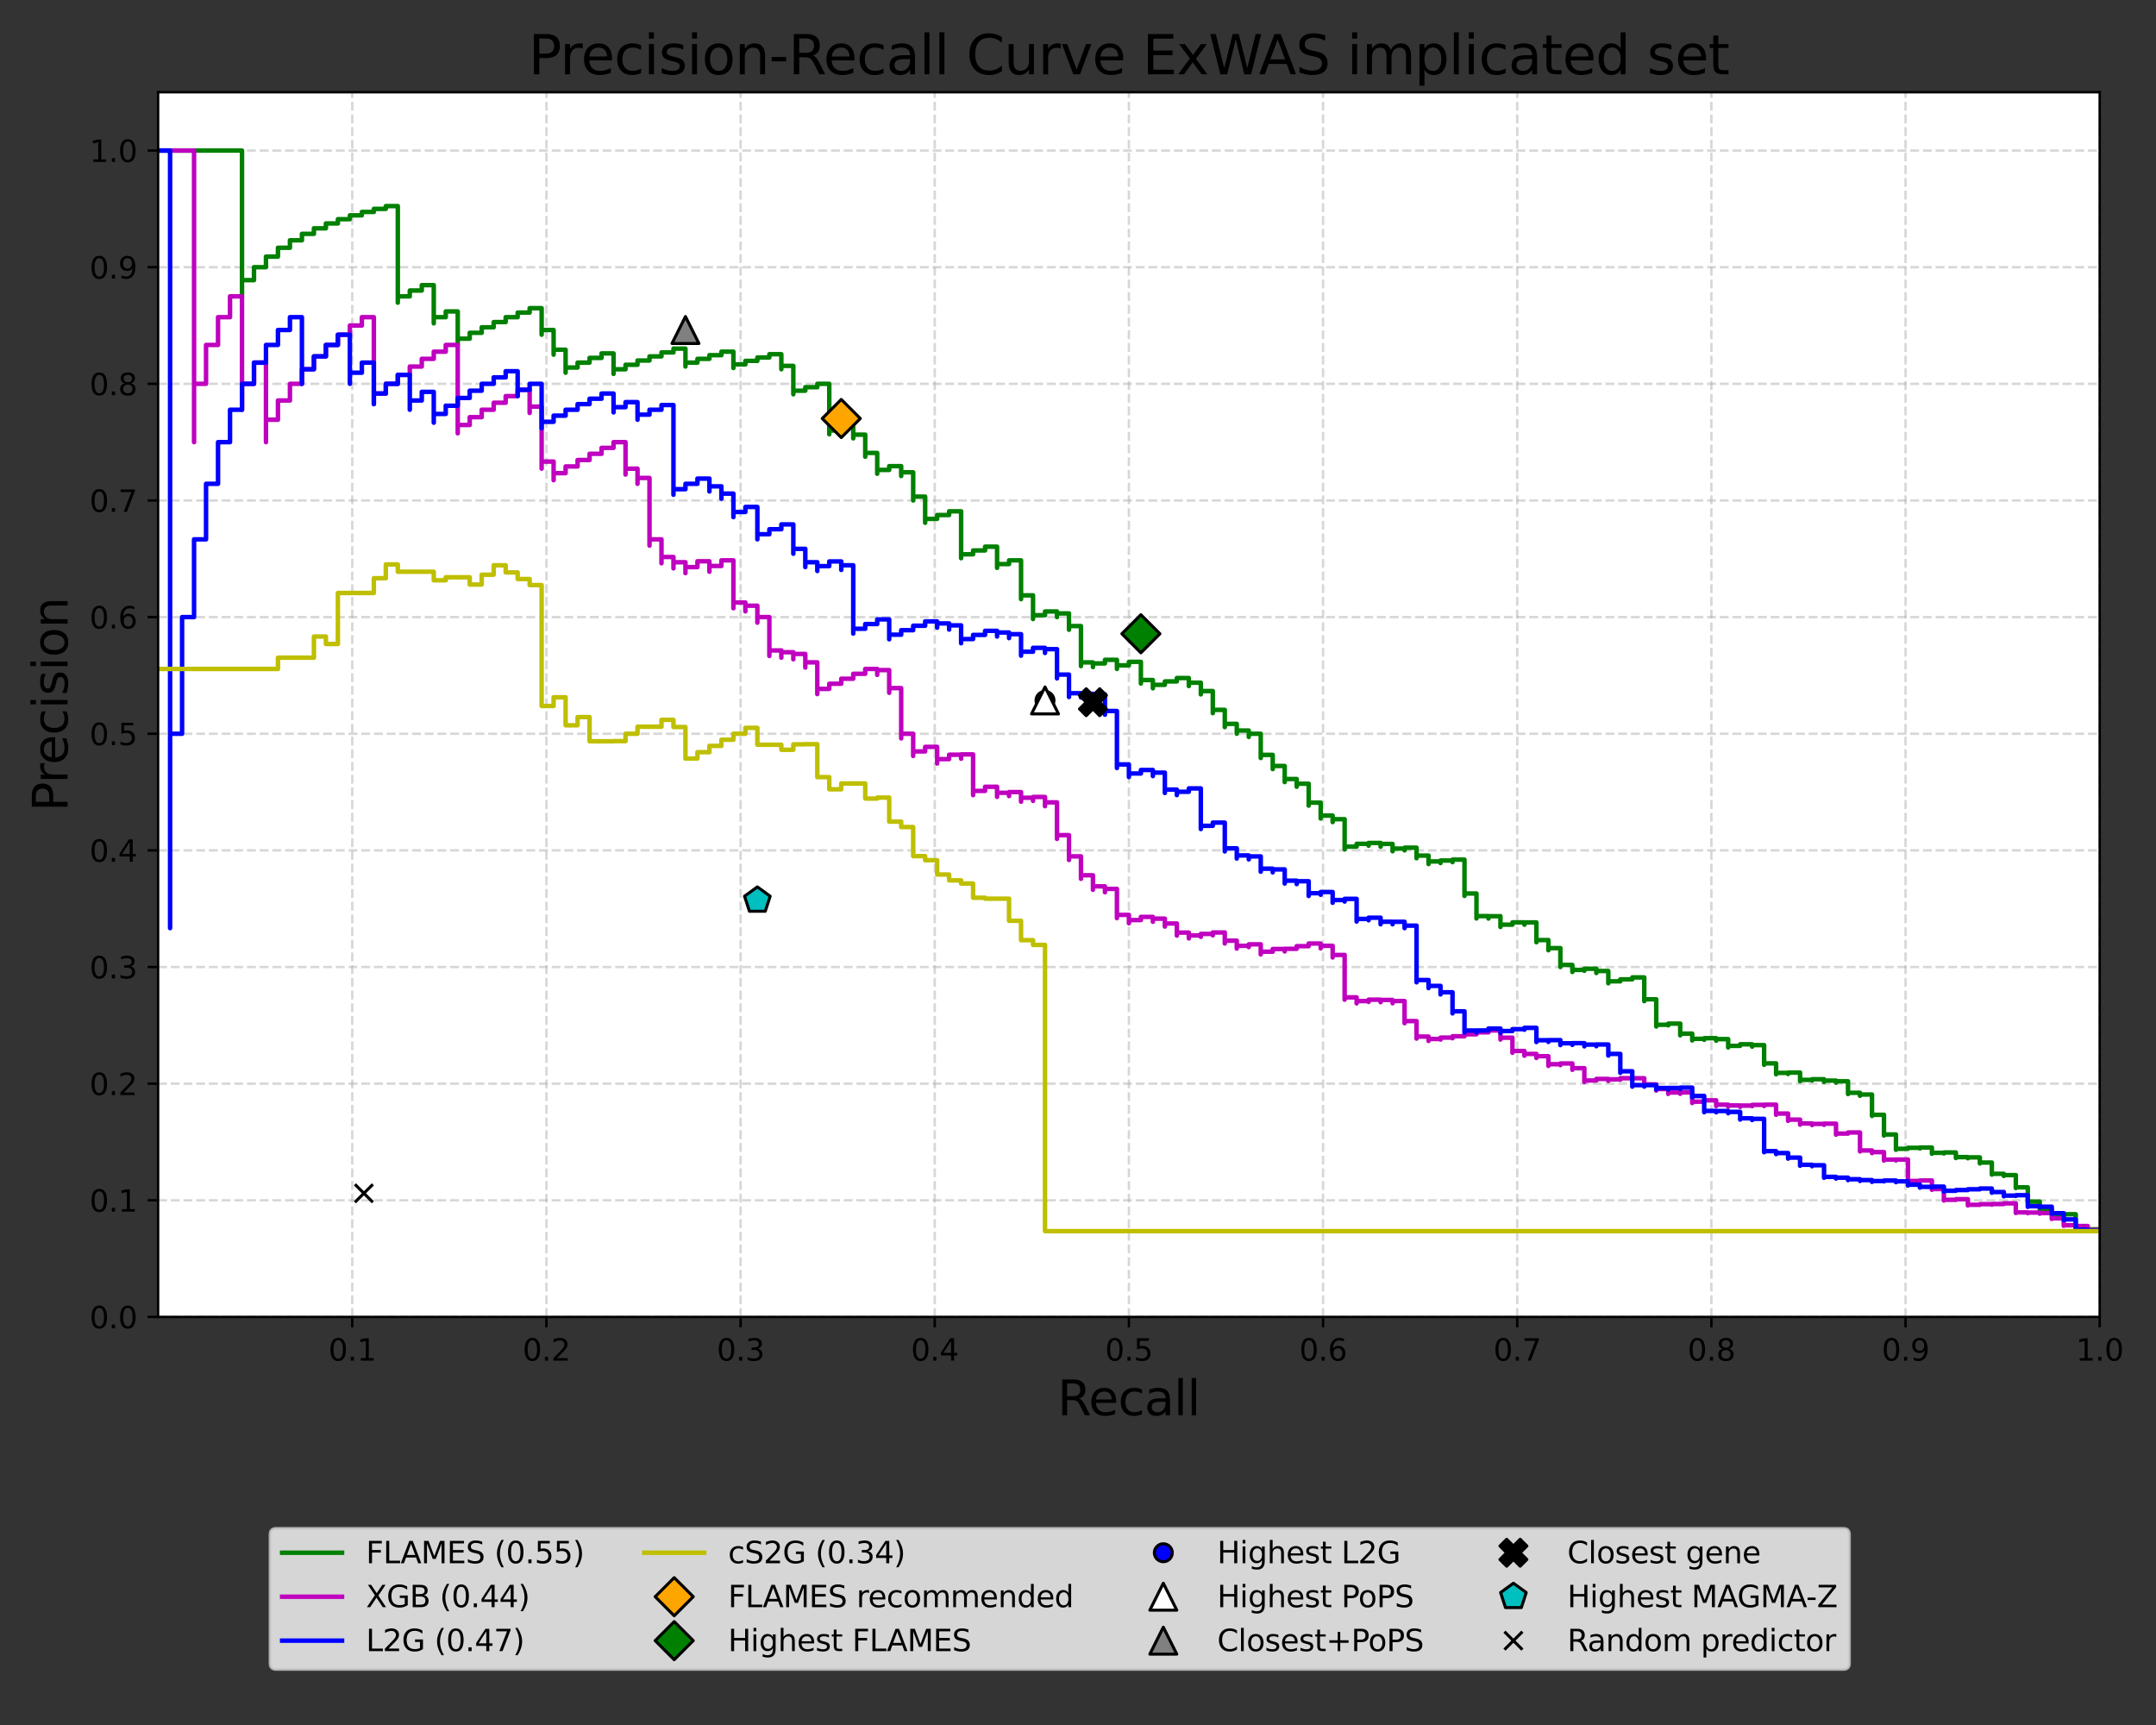 <?xml version="1.0" encoding="utf-8" standalone="no"?>
<!DOCTYPE svg PUBLIC "-//W3C//DTD SVG 1.1//EN"
  "http://www.w3.org/Graphics/SVG/1.1/DTD/svg11.dtd">
<svg xmlns:xlink="http://www.w3.org/1999/xlink" width="720pt" height="576pt" viewBox="0 0 720 576" xmlns="http://www.w3.org/2000/svg" version="1.1">
 <rect x="0" y="0" width="720" height="576" fill="#333333" stroke="none"/>
 <defs>
  <style type="text/css">*{stroke-linejoin: round; stroke-linecap: butt}</style>
 </defs>
 <g id="figure_1">
  <g id="patch_1">
   <path d="M 0 576 
L 720 576 
L 720 0 
L 0 0 
L 0 576 
z
" style="fill: none"/>
  </g>
  <g id="axes_1">
   <g id="patch_2">
    <path d="M 52.8 439.736 
L 701.2 439.736 
L 701.2 30.8 
L 52.8 30.8 
z
" style="fill: #ffffff"/>
   </g>
   <g id="matplotlib.axis_1">
    <g id="xtick_1">
     <g id="line2d_1">
      <path d="M 117.64 439.736 
L 117.64 30.8 
" clip-path="url(#p9424ceadb8)" style="fill: none; stroke-dasharray: 2.96,1.28; stroke-dashoffset: 0; stroke: #b0b0b0; stroke-opacity: 0.5; stroke-width: 0.8"/>
     </g>
     <g id="line2d_2">
      <defs>
       <path id="m78f1c0711a" d="M 0 0 
L 0 3.5 
" style="stroke: #000000; stroke-width: 0.8"/>
      </defs>
      <g>
       <use xlink:href="#m78f1c0711a" x="117.64" y="439.736" style="stroke: #000000; stroke-width: 0.8"/>
      </g>
     </g>
     <g id="text_1">
      <!-- 0.1 -->
      <g transform="translate(109.688 454.334)scale(0.1 -0.1)">
       <defs>
        <path id="DejaVuSans-30" d="M 2034 4250 
Q 1547 4250 1301 3770 
Q 1056 3291 1056 2328 
Q 1056 1369 1301 889 
Q 1547 409 2034 409 
Q 2525 409 2770 889 
Q 3016 1369 3016 2328 
Q 3016 3291 2770 3770 
Q 2525 4250 2034 4250 
z
M 2034 4750 
Q 2819 4750 3233 4129 
Q 3647 3509 3647 2328 
Q 3647 1150 3233 529 
Q 2819 -91 2034 -91 
Q 1250 -91 836 529 
Q 422 1150 422 2328 
Q 422 3509 836 4129 
Q 1250 4750 2034 4750 
z
" transform="scale(0.016)"/>
        <path id="DejaVuSans-2e" d="M 684 794 
L 1344 794 
L 1344 0 
L 684 0 
L 684 794 
z
" transform="scale(0.016)"/>
        <path id="DejaVuSans-31" d="M 794 531 
L 1825 531 
L 1825 4091 
L 703 3866 
L 703 4441 
L 1819 4666 
L 2450 4666 
L 2450 531 
L 3481 531 
L 3481 0 
L 794 0 
L 794 531 
z
" transform="scale(0.016)"/>
       </defs>
       <use xlink:href="#DejaVuSans-30"/>
       <use xlink:href="#DejaVuSans-2e" x="63.623"/>
       <use xlink:href="#DejaVuSans-31" x="95.41"/>
      </g>
     </g>
    </g>
    <g id="xtick_2">
     <g id="line2d_3">
      <path d="M 182.48 439.736 
L 182.48 30.8 
" clip-path="url(#p9424ceadb8)" style="fill: none; stroke-dasharray: 2.96,1.28; stroke-dashoffset: 0; stroke: #b0b0b0; stroke-opacity: 0.5; stroke-width: 0.8"/>
     </g>
     <g id="line2d_4">
      <g>
       <use xlink:href="#m78f1c0711a" x="182.48" y="439.736" style="stroke: #000000; stroke-width: 0.8"/>
      </g>
     </g>
     <g id="text_2">
      <!-- 0.2 -->
      <g transform="translate(174.528 454.334)scale(0.1 -0.1)">
       <defs>
        <path id="DejaVuSans-32" d="M 1228 531 
L 3431 531 
L 3431 0 
L 469 0 
L 469 531 
Q 828 903 1448 1529 
Q 2069 2156 2228 2338 
Q 2531 2678 2651 2914 
Q 2772 3150 2772 3378 
Q 2772 3750 2511 3984 
Q 2250 4219 1831 4219 
Q 1534 4219 1204 4116 
Q 875 4013 500 3803 
L 500 4441 
Q 881 4594 1212 4672 
Q 1544 4750 1819 4750 
Q 2544 4750 2975 4387 
Q 3406 4025 3406 3419 
Q 3406 3131 3298 2873 
Q 3191 2616 2906 2266 
Q 2828 2175 2409 1742 
Q 1991 1309 1228 531 
z
" transform="scale(0.016)"/>
       </defs>
       <use xlink:href="#DejaVuSans-30"/>
       <use xlink:href="#DejaVuSans-2e" x="63.623"/>
       <use xlink:href="#DejaVuSans-32" x="95.41"/>
      </g>
     </g>
    </g>
    <g id="xtick_3">
     <g id="line2d_5">
      <path d="M 247.32 439.736 
L 247.32 30.8 
" clip-path="url(#p9424ceadb8)" style="fill: none; stroke-dasharray: 2.96,1.28; stroke-dashoffset: 0; stroke: #b0b0b0; stroke-opacity: 0.5; stroke-width: 0.8"/>
     </g>
     <g id="line2d_6">
      <g>
       <use xlink:href="#m78f1c0711a" x="247.32" y="439.736" style="stroke: #000000; stroke-width: 0.8"/>
      </g>
     </g>
     <g id="text_3">
      <!-- 0.3 -->
      <g transform="translate(239.368 454.334)scale(0.1 -0.1)">
       <defs>
        <path id="DejaVuSans-33" d="M 2597 2516 
Q 3050 2419 3304 2112 
Q 3559 1806 3559 1356 
Q 3559 666 3084 287 
Q 2609 -91 1734 -91 
Q 1441 -91 1130 -33 
Q 819 25 488 141 
L 488 750 
Q 750 597 1062 519 
Q 1375 441 1716 441 
Q 2309 441 2620 675 
Q 2931 909 2931 1356 
Q 2931 1769 2642 2001 
Q 2353 2234 1838 2234 
L 1294 2234 
L 1294 2753 
L 1863 2753 
Q 2328 2753 2575 2939 
Q 2822 3125 2822 3475 
Q 2822 3834 2567 4026 
Q 2313 4219 1838 4219 
Q 1578 4219 1281 4162 
Q 984 4106 628 3988 
L 628 4550 
Q 988 4650 1302 4700 
Q 1616 4750 1894 4750 
Q 2613 4750 3031 4423 
Q 3450 4097 3450 3541 
Q 3450 3153 3228 2886 
Q 3006 2619 2597 2516 
z
" transform="scale(0.016)"/>
       </defs>
       <use xlink:href="#DejaVuSans-30"/>
       <use xlink:href="#DejaVuSans-2e" x="63.623"/>
       <use xlink:href="#DejaVuSans-33" x="95.41"/>
      </g>
     </g>
    </g>
    <g id="xtick_4">
     <g id="line2d_7">
      <path d="M 312.16 439.736 
L 312.16 30.8 
" clip-path="url(#p9424ceadb8)" style="fill: none; stroke-dasharray: 2.96,1.28; stroke-dashoffset: 0; stroke: #b0b0b0; stroke-opacity: 0.5; stroke-width: 0.8"/>
     </g>
     <g id="line2d_8">
      <g>
       <use xlink:href="#m78f1c0711a" x="312.16" y="439.736" style="stroke: #000000; stroke-width: 0.8"/>
      </g>
     </g>
     <g id="text_4">
      <!-- 0.4 -->
      <g transform="translate(304.208 454.334)scale(0.1 -0.1)">
       <defs>
        <path id="DejaVuSans-34" d="M 2419 4116 
L 825 1625 
L 2419 1625 
L 2419 4116 
z
M 2253 4666 
L 3047 4666 
L 3047 1625 
L 3713 1625 
L 3713 1100 
L 3047 1100 
L 3047 0 
L 2419 0 
L 2419 1100 
L 313 1100 
L 313 1709 
L 2253 4666 
z
" transform="scale(0.016)"/>
       </defs>
       <use xlink:href="#DejaVuSans-30"/>
       <use xlink:href="#DejaVuSans-2e" x="63.623"/>
       <use xlink:href="#DejaVuSans-34" x="95.41"/>
      </g>
     </g>
    </g>
    <g id="xtick_5">
     <g id="line2d_9">
      <path d="M 377 439.736 
L 377 30.8 
" clip-path="url(#p9424ceadb8)" style="fill: none; stroke-dasharray: 2.96,1.28; stroke-dashoffset: 0; stroke: #b0b0b0; stroke-opacity: 0.5; stroke-width: 0.8"/>
     </g>
     <g id="line2d_10">
      <g>
       <use xlink:href="#m78f1c0711a" x="377" y="439.736" style="stroke: #000000; stroke-width: 0.8"/>
      </g>
     </g>
     <g id="text_5">
      <!-- 0.5 -->
      <g transform="translate(369.048 454.334)scale(0.1 -0.1)">
       <defs>
        <path id="DejaVuSans-35" d="M 691 4666 
L 3169 4666 
L 3169 4134 
L 1269 4134 
L 1269 2991 
Q 1406 3038 1543 3061 
Q 1681 3084 1819 3084 
Q 2600 3084 3056 2656 
Q 3513 2228 3513 1497 
Q 3513 744 3044 326 
Q 2575 -91 1722 -91 
Q 1428 -91 1123 -41 
Q 819 9 494 109 
L 494 744 
Q 775 591 1075 516 
Q 1375 441 1709 441 
Q 2250 441 2565 725 
Q 2881 1009 2881 1497 
Q 2881 1984 2565 2268 
Q 2250 2553 1709 2553 
Q 1456 2553 1204 2497 
Q 953 2441 691 2322 
L 691 4666 
z
" transform="scale(0.016)"/>
       </defs>
       <use xlink:href="#DejaVuSans-30"/>
       <use xlink:href="#DejaVuSans-2e" x="63.623"/>
       <use xlink:href="#DejaVuSans-35" x="95.41"/>
      </g>
     </g>
    </g>
    <g id="xtick_6">
     <g id="line2d_11">
      <path d="M 441.84 439.736 
L 441.84 30.8 
" clip-path="url(#p9424ceadb8)" style="fill: none; stroke-dasharray: 2.96,1.28; stroke-dashoffset: 0; stroke: #b0b0b0; stroke-opacity: 0.5; stroke-width: 0.8"/>
     </g>
     <g id="line2d_12">
      <g>
       <use xlink:href="#m78f1c0711a" x="441.84" y="439.736" style="stroke: #000000; stroke-width: 0.8"/>
      </g>
     </g>
     <g id="text_6">
      <!-- 0.6 -->
      <g transform="translate(433.888 454.334)scale(0.1 -0.1)">
       <defs>
        <path id="DejaVuSans-36" d="M 2113 2584 
Q 1688 2584 1439 2293 
Q 1191 2003 1191 1497 
Q 1191 994 1439 701 
Q 1688 409 2113 409 
Q 2538 409 2786 701 
Q 3034 994 3034 1497 
Q 3034 2003 2786 2293 
Q 2538 2584 2113 2584 
z
M 3366 4563 
L 3366 3988 
Q 3128 4100 2886 4159 
Q 2644 4219 2406 4219 
Q 1781 4219 1451 3797 
Q 1122 3375 1075 2522 
Q 1259 2794 1537 2939 
Q 1816 3084 2150 3084 
Q 2853 3084 3261 2657 
Q 3669 2231 3669 1497 
Q 3669 778 3244 343 
Q 2819 -91 2113 -91 
Q 1303 -91 875 529 
Q 447 1150 447 2328 
Q 447 3434 972 4092 
Q 1497 4750 2381 4750 
Q 2619 4750 2861 4703 
Q 3103 4656 3366 4563 
z
" transform="scale(0.016)"/>
       </defs>
       <use xlink:href="#DejaVuSans-30"/>
       <use xlink:href="#DejaVuSans-2e" x="63.623"/>
       <use xlink:href="#DejaVuSans-36" x="95.41"/>
      </g>
     </g>
    </g>
    <g id="xtick_7">
     <g id="line2d_13">
      <path d="M 506.68 439.736 
L 506.68 30.8 
" clip-path="url(#p9424ceadb8)" style="fill: none; stroke-dasharray: 2.96,1.28; stroke-dashoffset: 0; stroke: #b0b0b0; stroke-opacity: 0.5; stroke-width: 0.8"/>
     </g>
     <g id="line2d_14">
      <g>
       <use xlink:href="#m78f1c0711a" x="506.68" y="439.736" style="stroke: #000000; stroke-width: 0.8"/>
      </g>
     </g>
     <g id="text_7">
      <!-- 0.7 -->
      <g transform="translate(498.728 454.334)scale(0.1 -0.1)">
       <defs>
        <path id="DejaVuSans-37" d="M 525 4666 
L 3525 4666 
L 3525 4397 
L 1831 0 
L 1172 0 
L 2766 4134 
L 525 4134 
L 525 4666 
z
" transform="scale(0.016)"/>
       </defs>
       <use xlink:href="#DejaVuSans-30"/>
       <use xlink:href="#DejaVuSans-2e" x="63.623"/>
       <use xlink:href="#DejaVuSans-37" x="95.41"/>
      </g>
     </g>
    </g>
    <g id="xtick_8">
     <g id="line2d_15">
      <path d="M 571.52 439.736 
L 571.52 30.8 
" clip-path="url(#p9424ceadb8)" style="fill: none; stroke-dasharray: 2.96,1.28; stroke-dashoffset: 0; stroke: #b0b0b0; stroke-opacity: 0.5; stroke-width: 0.8"/>
     </g>
     <g id="line2d_16">
      <g>
       <use xlink:href="#m78f1c0711a" x="571.52" y="439.736" style="stroke: #000000; stroke-width: 0.8"/>
      </g>
     </g>
     <g id="text_8">
      <!-- 0.8 -->
      <g transform="translate(563.568 454.334)scale(0.1 -0.1)">
       <defs>
        <path id="DejaVuSans-38" d="M 2034 2216 
Q 1584 2216 1326 1975 
Q 1069 1734 1069 1313 
Q 1069 891 1326 650 
Q 1584 409 2034 409 
Q 2484 409 2743 651 
Q 3003 894 3003 1313 
Q 3003 1734 2745 1975 
Q 2488 2216 2034 2216 
z
M 1403 2484 
Q 997 2584 770 2862 
Q 544 3141 544 3541 
Q 544 4100 942 4425 
Q 1341 4750 2034 4750 
Q 2731 4750 3128 4425 
Q 3525 4100 3525 3541 
Q 3525 3141 3298 2862 
Q 3072 2584 2669 2484 
Q 3125 2378 3379 2068 
Q 3634 1759 3634 1313 
Q 3634 634 3220 271 
Q 2806 -91 2034 -91 
Q 1263 -91 848 271 
Q 434 634 434 1313 
Q 434 1759 690 2068 
Q 947 2378 1403 2484 
z
M 1172 3481 
Q 1172 3119 1398 2916 
Q 1625 2713 2034 2713 
Q 2441 2713 2670 2916 
Q 2900 3119 2900 3481 
Q 2900 3844 2670 4047 
Q 2441 4250 2034 4250 
Q 1625 4250 1398 4047 
Q 1172 3844 1172 3481 
z
" transform="scale(0.016)"/>
       </defs>
       <use xlink:href="#DejaVuSans-30"/>
       <use xlink:href="#DejaVuSans-2e" x="63.623"/>
       <use xlink:href="#DejaVuSans-38" x="95.41"/>
      </g>
     </g>
    </g>
    <g id="xtick_9">
     <g id="line2d_17">
      <path d="M 636.36 439.736 
L 636.36 30.8 
" clip-path="url(#p9424ceadb8)" style="fill: none; stroke-dasharray: 2.96,1.28; stroke-dashoffset: 0; stroke: #b0b0b0; stroke-opacity: 0.5; stroke-width: 0.8"/>
     </g>
     <g id="line2d_18">
      <g>
       <use xlink:href="#m78f1c0711a" x="636.36" y="439.736" style="stroke: #000000; stroke-width: 0.8"/>
      </g>
     </g>
     <g id="text_9">
      <!-- 0.9 -->
      <g transform="translate(628.408 454.334)scale(0.1 -0.1)">
       <defs>
        <path id="DejaVuSans-39" d="M 703 97 
L 703 672 
Q 941 559 1184 500 
Q 1428 441 1663 441 
Q 2288 441 2617 861 
Q 2947 1281 2994 2138 
Q 2813 1869 2534 1725 
Q 2256 1581 1919 1581 
Q 1219 1581 811 2004 
Q 403 2428 403 3163 
Q 403 3881 828 4315 
Q 1253 4750 1959 4750 
Q 2769 4750 3195 4129 
Q 3622 3509 3622 2328 
Q 3622 1225 3098 567 
Q 2575 -91 1691 -91 
Q 1453 -91 1209 -44 
Q 966 3 703 97 
z
M 1959 2075 
Q 2384 2075 2632 2365 
Q 2881 2656 2881 3163 
Q 2881 3666 2632 3958 
Q 2384 4250 1959 4250 
Q 1534 4250 1286 3958 
Q 1038 3666 1038 3163 
Q 1038 2656 1286 2365 
Q 1534 2075 1959 2075 
z
" transform="scale(0.016)"/>
       </defs>
       <use xlink:href="#DejaVuSans-30"/>
       <use xlink:href="#DejaVuSans-2e" x="63.623"/>
       <use xlink:href="#DejaVuSans-39" x="95.41"/>
      </g>
     </g>
    </g>
    <g id="xtick_10">
     <g id="line2d_19">
      <path d="M 701.2 439.736 
L 701.2 30.8 
" clip-path="url(#p9424ceadb8)" style="fill: none; stroke-dasharray: 2.96,1.28; stroke-dashoffset: 0; stroke: #b0b0b0; stroke-opacity: 0.5; stroke-width: 0.8"/>
     </g>
     <g id="line2d_20">
      <g>
       <use xlink:href="#m78f1c0711a" x="701.2" y="439.736" style="stroke: #000000; stroke-width: 0.8"/>
      </g>
     </g>
     <g id="text_10">
      <!-- 1.0 -->
      <g transform="translate(693.248 454.334)scale(0.1 -0.1)">
       <use xlink:href="#DejaVuSans-31"/>
       <use xlink:href="#DejaVuSans-2e" x="63.623"/>
       <use xlink:href="#DejaVuSans-30" x="95.41"/>
      </g>
     </g>
    </g>
    <g id="text_11">
     <!-- Recall -->
     <g transform="translate(353.132 472.572)scale(0.16 -0.16)">
      <defs>
       <path id="DejaVuSans-52" d="M 2841 2188 
Q 3044 2119 3236 1894 
Q 3428 1669 3622 1275 
L 4263 0 
L 3584 0 
L 2988 1197 
Q 2756 1666 2539 1819 
Q 2322 1972 1947 1972 
L 1259 1972 
L 1259 0 
L 628 0 
L 628 4666 
L 2053 4666 
Q 2853 4666 3247 4331 
Q 3641 3997 3641 3322 
Q 3641 2881 3436 2590 
Q 3231 2300 2841 2188 
z
M 1259 4147 
L 1259 2491 
L 2053 2491 
Q 2509 2491 2742 2702 
Q 2975 2913 2975 3322 
Q 2975 3731 2742 3939 
Q 2509 4147 2053 4147 
L 1259 4147 
z
" transform="scale(0.016)"/>
       <path id="DejaVuSans-65" d="M 3597 1894 
L 3597 1613 
L 953 1613 
Q 991 1019 1311 708 
Q 1631 397 2203 397 
Q 2534 397 2845 478 
Q 3156 559 3463 722 
L 3463 178 
Q 3153 47 2828 -22 
Q 2503 -91 2169 -91 
Q 1331 -91 842 396 
Q 353 884 353 1716 
Q 353 2575 817 3079 
Q 1281 3584 2069 3584 
Q 2775 3584 3186 3129 
Q 3597 2675 3597 1894 
z
M 3022 2063 
Q 3016 2534 2758 2815 
Q 2500 3097 2075 3097 
Q 1594 3097 1305 2825 
Q 1016 2553 972 2059 
L 3022 2063 
z
" transform="scale(0.016)"/>
       <path id="DejaVuSans-63" d="M 3122 3366 
L 3122 2828 
Q 2878 2963 2633 3030 
Q 2388 3097 2138 3097 
Q 1578 3097 1268 2742 
Q 959 2388 959 1747 
Q 959 1106 1268 751 
Q 1578 397 2138 397 
Q 2388 397 2633 464 
Q 2878 531 3122 666 
L 3122 134 
Q 2881 22 2623 -34 
Q 2366 -91 2075 -91 
Q 1284 -91 818 406 
Q 353 903 353 1747 
Q 353 2603 823 3093 
Q 1294 3584 2113 3584 
Q 2378 3584 2631 3529 
Q 2884 3475 3122 3366 
z
" transform="scale(0.016)"/>
       <path id="DejaVuSans-61" d="M 2194 1759 
Q 1497 1759 1228 1600 
Q 959 1441 959 1056 
Q 959 750 1161 570 
Q 1363 391 1709 391 
Q 2188 391 2477 730 
Q 2766 1069 2766 1631 
L 2766 1759 
L 2194 1759 
z
M 3341 1997 
L 3341 0 
L 2766 0 
L 2766 531 
Q 2569 213 2275 61 
Q 1981 -91 1556 -91 
Q 1019 -91 701 211 
Q 384 513 384 1019 
Q 384 1609 779 1909 
Q 1175 2209 1959 2209 
L 2766 2209 
L 2766 2266 
Q 2766 2663 2505 2880 
Q 2244 3097 1772 3097 
Q 1472 3097 1187 3025 
Q 903 2953 641 2809 
L 641 3341 
Q 956 3463 1253 3523 
Q 1550 3584 1831 3584 
Q 2591 3584 2966 3190 
Q 3341 2797 3341 1997 
z
" transform="scale(0.016)"/>
       <path id="DejaVuSans-6c" d="M 603 4863 
L 1178 4863 
L 1178 0 
L 603 0 
L 603 4863 
z
" transform="scale(0.016)"/>
      </defs>
      <use xlink:href="#DejaVuSans-52"/>
      <use xlink:href="#DejaVuSans-65" x="64.982"/>
      <use xlink:href="#DejaVuSans-63" x="126.506"/>
      <use xlink:href="#DejaVuSans-61" x="181.486"/>
      <use xlink:href="#DejaVuSans-6c" x="242.766"/>
      <use xlink:href="#DejaVuSans-6c" x="270.549"/>
     </g>
    </g>
   </g>
   <g id="matplotlib.axis_2">
    <g id="ytick_1">
     <g id="line2d_21">
      <path d="M 52.8 439.736 
L 701.2 439.736 
" clip-path="url(#p9424ceadb8)" style="fill: none; stroke-dasharray: 2.96,1.28; stroke-dashoffset: 0; stroke: #b0b0b0; stroke-opacity: 0.5; stroke-width: 0.8"/>
     </g>
     <g id="line2d_22">
      <defs>
       <path id="m06a0d95d03" d="M 0 0 
L -3.5 0 
" style="stroke: #000000; stroke-width: 0.8"/>
      </defs>
      <g>
       <use xlink:href="#m06a0d95d03" x="52.8" y="439.736" style="stroke: #000000; stroke-width: 0.8"/>
      </g>
     </g>
     <g id="text_12">
      <!-- 0.0 -->
      <g transform="translate(29.897 443.535)scale(0.1 -0.1)">
       <use xlink:href="#DejaVuSans-30"/>
       <use xlink:href="#DejaVuSans-2e" x="63.623"/>
       <use xlink:href="#DejaVuSans-30" x="95.41"/>
      </g>
     </g>
    </g>
    <g id="ytick_2">
     <g id="line2d_23">
      <path d="M 52.8 400.79 
L 701.2 400.79 
" clip-path="url(#p9424ceadb8)" style="fill: none; stroke-dasharray: 2.96,1.28; stroke-dashoffset: 0; stroke: #b0b0b0; stroke-opacity: 0.5; stroke-width: 0.8"/>
     </g>
     <g id="line2d_24">
      <g>
       <use xlink:href="#m06a0d95d03" x="52.8" y="400.79" style="stroke: #000000; stroke-width: 0.8"/>
      </g>
     </g>
     <g id="text_13">
      <!-- 0.1 -->
      <g transform="translate(29.897 404.589)scale(0.1 -0.1)">
       <use xlink:href="#DejaVuSans-30"/>
       <use xlink:href="#DejaVuSans-2e" x="63.623"/>
       <use xlink:href="#DejaVuSans-31" x="95.41"/>
      </g>
     </g>
    </g>
    <g id="ytick_3">
     <g id="line2d_25">
      <path d="M 52.8 361.843 
L 701.2 361.843 
" clip-path="url(#p9424ceadb8)" style="fill: none; stroke-dasharray: 2.96,1.28; stroke-dashoffset: 0; stroke: #b0b0b0; stroke-opacity: 0.5; stroke-width: 0.8"/>
     </g>
     <g id="line2d_26">
      <g>
       <use xlink:href="#m06a0d95d03" x="52.8" y="361.843" style="stroke: #000000; stroke-width: 0.8"/>
      </g>
     </g>
     <g id="text_14">
      <!-- 0.2 -->
      <g transform="translate(29.897 365.643)scale(0.1 -0.1)">
       <use xlink:href="#DejaVuSans-30"/>
       <use xlink:href="#DejaVuSans-2e" x="63.623"/>
       <use xlink:href="#DejaVuSans-32" x="95.41"/>
      </g>
     </g>
    </g>
    <g id="ytick_4">
     <g id="line2d_27">
      <path d="M 52.8 322.897 
L 701.2 322.897 
" clip-path="url(#p9424ceadb8)" style="fill: none; stroke-dasharray: 2.96,1.28; stroke-dashoffset: 0; stroke: #b0b0b0; stroke-opacity: 0.5; stroke-width: 0.8"/>
     </g>
     <g id="line2d_28">
      <g>
       <use xlink:href="#m06a0d95d03" x="52.8" y="322.897" style="stroke: #000000; stroke-width: 0.8"/>
      </g>
     </g>
     <g id="text_15">
      <!-- 0.3 -->
      <g transform="translate(29.897 326.696)scale(0.1 -0.1)">
       <use xlink:href="#DejaVuSans-30"/>
       <use xlink:href="#DejaVuSans-2e" x="63.623"/>
       <use xlink:href="#DejaVuSans-33" x="95.41"/>
      </g>
     </g>
    </g>
    <g id="ytick_5">
     <g id="line2d_29">
      <path d="M 52.8 283.951 
L 701.2 283.951 
" clip-path="url(#p9424ceadb8)" style="fill: none; stroke-dasharray: 2.96,1.28; stroke-dashoffset: 0; stroke: #b0b0b0; stroke-opacity: 0.5; stroke-width: 0.8"/>
     </g>
     <g id="line2d_30">
      <g>
       <use xlink:href="#m06a0d95d03" x="52.8" y="283.951" style="stroke: #000000; stroke-width: 0.8"/>
      </g>
     </g>
     <g id="text_16">
      <!-- 0.4 -->
      <g transform="translate(29.897 287.75)scale(0.1 -0.1)">
       <use xlink:href="#DejaVuSans-30"/>
       <use xlink:href="#DejaVuSans-2e" x="63.623"/>
       <use xlink:href="#DejaVuSans-34" x="95.41"/>
      </g>
     </g>
    </g>
    <g id="ytick_6">
     <g id="line2d_31">
      <path d="M 52.8 245.005 
L 701.2 245.005 
" clip-path="url(#p9424ceadb8)" style="fill: none; stroke-dasharray: 2.96,1.28; stroke-dashoffset: 0; stroke: #b0b0b0; stroke-opacity: 0.5; stroke-width: 0.8"/>
     </g>
     <g id="line2d_32">
      <g>
       <use xlink:href="#m06a0d95d03" x="52.8" y="245.005" style="stroke: #000000; stroke-width: 0.8"/>
      </g>
     </g>
     <g id="text_17">
      <!-- 0.5 -->
      <g transform="translate(29.897 248.804)scale(0.1 -0.1)">
       <use xlink:href="#DejaVuSans-30"/>
       <use xlink:href="#DejaVuSans-2e" x="63.623"/>
       <use xlink:href="#DejaVuSans-35" x="95.41"/>
      </g>
     </g>
    </g>
    <g id="ytick_7">
     <g id="line2d_33">
      <path d="M 52.8 206.058 
L 701.2 206.058 
" clip-path="url(#p9424ceadb8)" style="fill: none; stroke-dasharray: 2.96,1.28; stroke-dashoffset: 0; stroke: #b0b0b0; stroke-opacity: 0.5; stroke-width: 0.8"/>
     </g>
     <g id="line2d_34">
      <g>
       <use xlink:href="#m06a0d95d03" x="52.8" y="206.058" style="stroke: #000000; stroke-width: 0.8"/>
      </g>
     </g>
     <g id="text_18">
      <!-- 0.6 -->
      <g transform="translate(29.897 209.858)scale(0.1 -0.1)">
       <use xlink:href="#DejaVuSans-30"/>
       <use xlink:href="#DejaVuSans-2e" x="63.623"/>
       <use xlink:href="#DejaVuSans-36" x="95.41"/>
      </g>
     </g>
    </g>
    <g id="ytick_8">
     <g id="line2d_35">
      <path d="M 52.8 167.112 
L 701.2 167.112 
" clip-path="url(#p9424ceadb8)" style="fill: none; stroke-dasharray: 2.96,1.28; stroke-dashoffset: 0; stroke: #b0b0b0; stroke-opacity: 0.5; stroke-width: 0.8"/>
     </g>
     <g id="line2d_36">
      <g>
       <use xlink:href="#m06a0d95d03" x="52.8" y="167.112" style="stroke: #000000; stroke-width: 0.8"/>
      </g>
     </g>
     <g id="text_19">
      <!-- 0.7 -->
      <g transform="translate(29.897 170.911)scale(0.1 -0.1)">
       <use xlink:href="#DejaVuSans-30"/>
       <use xlink:href="#DejaVuSans-2e" x="63.623"/>
       <use xlink:href="#DejaVuSans-37" x="95.41"/>
      </g>
     </g>
    </g>
    <g id="ytick_9">
     <g id="line2d_37">
      <path d="M 52.8 128.166 
L 701.2 128.166 
" clip-path="url(#p9424ceadb8)" style="fill: none; stroke-dasharray: 2.96,1.28; stroke-dashoffset: 0; stroke: #b0b0b0; stroke-opacity: 0.5; stroke-width: 0.8"/>
     </g>
     <g id="line2d_38">
      <g>
       <use xlink:href="#m06a0d95d03" x="52.8" y="128.166" style="stroke: #000000; stroke-width: 0.8"/>
      </g>
     </g>
     <g id="text_20">
      <!-- 0.8 -->
      <g transform="translate(29.897 131.965)scale(0.1 -0.1)">
       <use xlink:href="#DejaVuSans-30"/>
       <use xlink:href="#DejaVuSans-2e" x="63.623"/>
       <use xlink:href="#DejaVuSans-38" x="95.41"/>
      </g>
     </g>
    </g>
    <g id="ytick_10">
     <g id="line2d_39">
      <path d="M 52.8 89.219 
L 701.2 89.219 
" clip-path="url(#p9424ceadb8)" style="fill: none; stroke-dasharray: 2.96,1.28; stroke-dashoffset: 0; stroke: #b0b0b0; stroke-opacity: 0.5; stroke-width: 0.8"/>
     </g>
     <g id="line2d_40">
      <g>
       <use xlink:href="#m06a0d95d03" x="52.8" y="89.219" style="stroke: #000000; stroke-width: 0.8"/>
      </g>
     </g>
     <g id="text_21">
      <!-- 0.9 -->
      <g transform="translate(29.897 93.019)scale(0.1 -0.1)">
       <use xlink:href="#DejaVuSans-30"/>
       <use xlink:href="#DejaVuSans-2e" x="63.623"/>
       <use xlink:href="#DejaVuSans-39" x="95.41"/>
      </g>
     </g>
    </g>
    <g id="ytick_11">
     <g id="line2d_41">
      <path d="M 52.8 50.273 
L 701.2 50.273 
" clip-path="url(#p9424ceadb8)" style="fill: none; stroke-dasharray: 2.96,1.28; stroke-dashoffset: 0; stroke: #b0b0b0; stroke-opacity: 0.5; stroke-width: 0.8"/>
     </g>
     <g id="line2d_42">
      <g>
       <use xlink:href="#m06a0d95d03" x="52.8" y="50.273" style="stroke: #000000; stroke-width: 0.8"/>
      </g>
     </g>
     <g id="text_22">
      <!-- 1.0 -->
      <g transform="translate(29.897 54.072)scale(0.1 -0.1)">
       <use xlink:href="#DejaVuSans-31"/>
       <use xlink:href="#DejaVuSans-2e" x="63.623"/>
       <use xlink:href="#DejaVuSans-30" x="95.41"/>
      </g>
     </g>
    </g>
    <g id="text_23">
     <!-- Precision -->
     <g transform="translate(22.569 270.959)rotate(-90)scale(0.16 -0.16)">
      <defs>
       <path id="DejaVuSans-50" d="M 1259 4147 
L 1259 2394 
L 2053 2394 
Q 2494 2394 2734 2622 
Q 2975 2850 2975 3272 
Q 2975 3691 2734 3919 
Q 2494 4147 2053 4147 
L 1259 4147 
z
M 628 4666 
L 2053 4666 
Q 2838 4666 3239 4311 
Q 3641 3956 3641 3272 
Q 3641 2581 3239 2228 
Q 2838 1875 2053 1875 
L 1259 1875 
L 1259 0 
L 628 0 
L 628 4666 
z
" transform="scale(0.016)"/>
       <path id="DejaVuSans-72" d="M 2631 2963 
Q 2534 3019 2420 3045 
Q 2306 3072 2169 3072 
Q 1681 3072 1420 2755 
Q 1159 2438 1159 1844 
L 1159 0 
L 581 0 
L 581 3500 
L 1159 3500 
L 1159 2956 
Q 1341 3275 1631 3429 
Q 1922 3584 2338 3584 
Q 2397 3584 2469 3576 
Q 2541 3569 2628 3553 
L 2631 2963 
z
" transform="scale(0.016)"/>
       <path id="DejaVuSans-69" d="M 603 3500 
L 1178 3500 
L 1178 0 
L 603 0 
L 603 3500 
z
M 603 4863 
L 1178 4863 
L 1178 4134 
L 603 4134 
L 603 4863 
z
" transform="scale(0.016)"/>
       <path id="DejaVuSans-73" d="M 2834 3397 
L 2834 2853 
Q 2591 2978 2328 3040 
Q 2066 3103 1784 3103 
Q 1356 3103 1142 2972 
Q 928 2841 928 2578 
Q 928 2378 1081 2264 
Q 1234 2150 1697 2047 
L 1894 2003 
Q 2506 1872 2764 1633 
Q 3022 1394 3022 966 
Q 3022 478 2636 193 
Q 2250 -91 1575 -91 
Q 1294 -91 989 -36 
Q 684 19 347 128 
L 347 722 
Q 666 556 975 473 
Q 1284 391 1588 391 
Q 1994 391 2212 530 
Q 2431 669 2431 922 
Q 2431 1156 2273 1281 
Q 2116 1406 1581 1522 
L 1381 1569 
Q 847 1681 609 1914 
Q 372 2147 372 2553 
Q 372 3047 722 3315 
Q 1072 3584 1716 3584 
Q 2034 3584 2315 3537 
Q 2597 3491 2834 3397 
z
" transform="scale(0.016)"/>
       <path id="DejaVuSans-6f" d="M 1959 3097 
Q 1497 3097 1228 2736 
Q 959 2375 959 1747 
Q 959 1119 1226 758 
Q 1494 397 1959 397 
Q 2419 397 2687 759 
Q 2956 1122 2956 1747 
Q 2956 2369 2687 2733 
Q 2419 3097 1959 3097 
z
M 1959 3584 
Q 2709 3584 3137 3096 
Q 3566 2609 3566 1747 
Q 3566 888 3137 398 
Q 2709 -91 1959 -91 
Q 1206 -91 779 398 
Q 353 888 353 1747 
Q 353 2609 779 3096 
Q 1206 3584 1959 3584 
z
" transform="scale(0.016)"/>
       <path id="DejaVuSans-6e" d="M 3513 2113 
L 3513 0 
L 2938 0 
L 2938 2094 
Q 2938 2591 2744 2837 
Q 2550 3084 2163 3084 
Q 1697 3084 1428 2787 
Q 1159 2491 1159 1978 
L 1159 0 
L 581 0 
L 581 3500 
L 1159 3500 
L 1159 2956 
Q 1366 3272 1645 3428 
Q 1925 3584 2291 3584 
Q 2894 3584 3203 3211 
Q 3513 2838 3513 2113 
z
" transform="scale(0.016)"/>
      </defs>
      <use xlink:href="#DejaVuSans-50"/>
      <use xlink:href="#DejaVuSans-72" x="58.553"/>
      <use xlink:href="#DejaVuSans-65" x="97.416"/>
      <use xlink:href="#DejaVuSans-63" x="158.939"/>
      <use xlink:href="#DejaVuSans-69" x="213.92"/>
      <use xlink:href="#DejaVuSans-73" x="241.703"/>
      <use xlink:href="#DejaVuSans-69" x="293.803"/>
      <use xlink:href="#DejaVuSans-6f" x="321.586"/>
      <use xlink:href="#DejaVuSans-6e" x="382.768"/>
     </g>
    </g>
   </g>
   <g id="line2d_43">
    <path d="M 52.8 50.273 
L 80.817 50.273 
L 80.817 98.956 
L 80.817 93.547 
L 84.82 93.547 
L 84.82 89.219 
L 88.822 89.219 
L 88.822 85.679 
L 92.825 85.679 
L 92.825 82.728 
L 96.827 82.728 
L 96.827 80.232 
L 100.83 80.232 
L 100.83 78.092 
L 104.832 78.092 
L 104.832 76.237 
L 108.835 76.237 
L 108.835 74.615 
L 112.837 74.615 
L 112.837 73.183 
L 116.84 73.183 
L 116.84 71.91 
L 120.842 71.91 
L 120.842 70.771 
L 124.844 70.771 
L 124.844 69.746 
L 128.847 69.746 
L 128.847 68.819 
L 132.849 68.819 
L 132.849 101.073 
L 132.849 98.956 
L 136.852 98.956 
L 136.852 97.009 
L 140.854 97.009 
L 140.854 95.211 
L 144.857 95.211 
L 144.857 107.971 
L 144.857 105.911 
L 148.859 105.911 
L 148.859 103.992 
L 152.862 103.992 
L 152.862 115.184 
L 152.862 113.09 
L 156.864 113.09 
L 156.864 111.127 
L 160.867 111.127 
L 160.867 109.283 
L 164.869 109.283 
L 164.869 107.547 
L 168.872 107.547 
L 168.872 105.911 
L 172.874 105.911 
L 172.874 104.365 
L 176.877 104.365 
L 176.877 102.903 
L 180.879 102.903 
L 180.879 111.767 
L 180.879 110.191 
L 184.881 110.191 
L 184.881 118.429 
L 184.881 116.767 
L 188.884 116.767 
L 188.884 124.457 
L 188.884 122.731 
L 192.886 122.731 
L 192.886 121.085 
L 196.889 121.085 
L 196.889 119.511 
L 200.891 119.511 
L 200.891 118.006 
L 204.894 118.006 
L 204.894 124.851 
L 204.894 123.297 
L 208.896 123.297 
L 208.896 121.807 
L 212.899 121.807 
L 212.899 120.376 
L 216.901 120.376 
L 216.901 119.002 
L 220.904 119.002 
L 220.904 117.68 
L 224.906 117.68 
L 224.906 116.408 
L 228.909 116.408 
L 228.909 122.396 
L 228.909 121.085 
L 232.911 121.085 
L 232.911 119.82 
L 236.914 119.82 
L 236.914 118.6 
L 240.916 118.6 
L 240.916 117.422 
L 244.919 117.422 
L 244.919 122.885 
L 244.919 121.675 
L 248.921 121.675 
L 248.921 120.504 
L 252.923 120.504 
L 252.923 119.371 
L 256.926 119.371 
L 256.926 118.275 
L 260.928 118.275 
L 260.928 123.297 
L 260.928 122.174 
L 264.931 122.174 
L 264.931 131.653 
L 264.931 130.457 
L 268.933 130.457 
L 268.933 129.295 
L 272.936 129.295 
L 272.936 128.166 
L 276.938 128.166 
L 276.938 145.007 
L 276.938 143.744 
L 280.941 143.744 
L 280.941 142.514 
L 284.943 142.514 
L 284.943 146.374 
L 284.943 145.142 
L 288.946 145.142 
L 288.946 152.507 
L 288.946 151.245 
L 292.948 151.245 
L 292.948 158.197 
L 292.948 156.912 
L 296.951 156.912 
L 296.951 155.657 
L 300.953 155.657 
L 300.953 158.96 
L 300.953 157.711 
L 304.956 157.711 
L 304.956 167.112 
L 304.956 165.828 
L 308.958 165.828 
L 308.958 174.57 
L 308.958 173.261 
L 312.96 173.261 
L 312.96 171.98 
L 316.963 171.98 
L 316.963 170.726 
L 320.965 170.726 
L 320.965 186.396 
L 320.965 185.087 
L 324.968 185.087 
L 324.968 183.803 
L 328.97 183.803 
L 328.97 182.544 
L 332.973 182.544 
L 332.973 189.622 
L 332.973 188.355 
L 336.975 188.355 
L 336.975 187.111 
L 340.978 187.111 
L 340.978 200.067 
L 340.978 198.797 
L 344.98 198.797 
L 344.98 206.697 
L 344.98 205.425 
L 348.983 205.425 
L 348.983 204.174 
L 352.985 204.174 
L 352.985 206.058 
L 352.985 204.822 
L 356.988 204.822 
L 356.988 210.285 
L 356.988 209.054 
L 360.99 209.054 
L 360.99 222.427 
L 360.99 221.188 
L 364.993 221.188 
L 364.993 222.75 
L 364.993 221.526 
L 368.995 221.526 
L 368.995 220.32 
L 372.998 220.32 
L 372.998 223.368 
L 372.998 222.174 
L 377 222.174 
L 377 220.997 
L 381.002 220.997 
L 381.002 228.24 
L 381.002 227.069 
L 385.005 227.069 
L 385.005 229.831 
L 385.005 228.672 
L 389.007 228.672 
L 389.007 227.529 
L 393.01 227.529 
L 393.01 226.4 
L 397.012 226.4 
L 397.012 229.083 
L 397.012 227.966 
L 401.015 227.966 
L 401.015 231.863 
L 401.015 230.756 
L 405.017 230.756 
L 405.017 238.132 
L 405.017 237.033 
L 409.02 237.033 
L 409.02 242.792 
L 409.02 241.704 
L 413.022 241.704 
L 413.022 245.005 
L 413.022 243.929 
L 417.025 243.929 
L 417.025 246.069 
L 417.025 245.005 
L 421.027 245.005 
L 421.027 253.118 
L 421.027 252.067 
L 425.03 252.067 
L 425.03 256.806 
L 425.03 255.769 
L 429.032 255.769 
L 429.032 261.153 
L 429.032 260.129 
L 433.035 260.129 
L 433.035 262.707 
L 433.035 261.696 
L 437.037 261.696 
L 437.037 269.013 
L 437.037 268.018 
L 441.04 268.018 
L 441.04 273.314 
L 441.04 272.335 
L 445.042 272.335 
L 445.042 274.509 
L 445.042 273.543 
L 449.044 273.543 
L 449.044 283.636 
L 449.044 282.695 
L 453.047 282.695 
L 453.047 281.761 
L 457.049 281.761 
L 457.049 282.393 
L 457.049 281.468 
L 461.052 281.468 
L 461.052 282.719 
L 461.052 281.804 
L 465.054 281.804 
L 465.054 284.253 
L 465.054 283.349 
L 469.057 283.349 
L 469.057 283.951 
L 469.057 283.056 
L 473.059 283.056 
L 473.059 286.576 
L 473.059 285.695 
L 477.062 285.695 
L 477.062 288.516 
L 477.062 287.646 
L 481.064 287.646 
L 481.064 288.2 
L 481.064 287.337 
L 485.067 287.337 
L 485.067 287.888 
L 485.067 287.033 
L 489.069 287.033 
L 489.069 299.168 
L 489.069 298.347 
L 493.072 298.347 
L 493.072 306.69 
L 493.072 305.896 
L 497.074 305.896 
L 497.074 306.719 
L 497.074 305.933 
L 501.077 305.933 
L 501.077 309.528 
L 501.077 308.756 
L 505.079 308.756 
L 505.079 307.989 
L 509.081 307.989 
L 509.081 308.766 
L 509.081 308.006 
L 513.084 308.006 
L 513.084 314.629 
L 513.084 313.893 
L 517.086 313.893 
L 517.086 317.303 
L 517.086 316.582 
L 521.089 316.582 
L 521.089 322.897 
L 521.089 322.2 
L 525.091 322.2 
L 525.091 324.557 
L 525.091 323.871 
L 529.094 323.871 
L 529.094 324.16 
L 529.094 323.478 
L 533.096 323.478 
L 533.096 324.907 
L 533.096 324.234 
L 537.099 324.234 
L 537.099 328.329 
L 537.099 327.674 
L 541.101 327.674 
L 541.101 327.021 
L 545.104 327.021 
L 545.104 326.371 
L 549.106 326.371 
L 549.106 334.292 
L 549.106 333.673 
L 553.109 333.673 
L 553.109 342.758 
L 553.109 342.177 
L 557.111 342.177 
L 557.111 342.37 
L 557.111 341.792 
L 561.114 341.792 
L 561.114 345.702 
L 561.114 345.142 
L 565.116 345.142 
L 565.116 347.419 
L 565.116 346.87 
L 569.119 346.87 
L 569.119 347.212 
L 569.119 346.666 
L 573.121 346.666 
L 573.121 347.513 
L 573.121 346.973 
L 577.123 346.973 
L 577.123 349.754 
L 577.123 349.227 
L 581.126 349.227 
L 581.126 348.702 
L 585.128 348.702 
L 585.128 349.495 
L 585.128 348.974 
L 589.131 348.974 
L 589.131 355.562 
L 589.131 355.07 
L 593.133 355.07 
L 593.133 358.723 
L 593.133 358.248 
L 597.136 358.248 
L 597.136 358.623 
L 597.136 358.151 
L 601.138 358.151 
L 601.138 361.039 
L 601.138 360.582 
L 605.141 360.582 
L 605.141 360.814 
L 605.141 360.359 
L 609.143 360.359 
L 609.143 361.279 
L 609.143 360.829 
L 613.146 360.829 
L 613.146 361.508 
L 613.146 361.062 
L 617.148 361.062 
L 617.148 365.326 
L 617.148 364.9 
L 621.151 364.9 
L 621.151 365.001 
L 621.151 365.899 
L 621.151 365.478 
L 625.153 365.478 
L 625.153 365.577 
L 625.153 372.636 
L 625.153 372.248 
L 629.156 372.248 
L 629.156 372.329 
L 629.156 379.172 
L 629.156 378.817 
L 633.158 378.817 
L 633.158 378.882 
L 633.158 383.934 
L 633.158 383.604 
L 637.16 383.604 
L 637.16 383.275 
L 641.163 383.275 
L 641.163 383.331 
L 641.163 383.497 
L 641.163 383.17 
L 645.165 383.17 
L 645.165 383.281 
L 645.165 385.255 
L 645.165 384.939 
L 649.168 384.939 
L 649.168 385.042 
L 649.168 385.145 
L 649.168 384.831 
L 653.17 384.831 
L 653.17 384.934 
L 653.17 386.676 
L 653.17 386.37 
L 657.173 386.37 
L 657.173 386.467 
L 657.173 386.755 
L 657.173 386.452 
L 661.175 386.452 
L 661.175 386.548 
L 661.175 388.482 
L 661.175 388.189 
L 665.178 388.189 
L 665.178 388.278 
L 665.178 392.218 
L 665.178 391.945 
L 669.18 391.945 
L 669.18 392.021 
L 669.18 392.658 
L 669.18 392.39 
L 673.183 392.39 
L 673.183 392.464 
L 673.183 396.709 
L 673.183 396.462 
L 677.185 396.462 
L 677.185 396.555 
L 677.185 401.452 
L 677.185 401.231 
L 681.188 401.231 
L 681.188 401.328 
L 681.188 404.269 
L 681.188 404.063 
L 685.19 404.063 
L 685.19 404.167 
L 685.19 405.626 
L 685.19 405.429 
L 689.193 405.429 
L 689.193 405.524 
L 689.193 405.637 
L 689.193 405.441 
L 693.195 405.441 
L 693.195 405.535 
L 693.195 410.133 
L 693.195 409.962 
L 697.198 409.962 
L 697.198 410.061 
L 697.198 410.639 
L 697.198 410.472 
L 701.2 410.472 
L 701.2 410.58 
L 701.2 411.096 
L 701.2 411.096 
" clip-path="url(#p9424ceadb8)" style="fill: none; stroke: #008000; stroke-width: 1.5; stroke-linecap: square"/>
   </g>
   <g id="line2d_44">
    <path d="M 52.8 50.273 
L 64.807 50.273 
L 64.807 147.639 
L 64.807 128.166 
L 68.81 128.166 
L 68.81 115.184 
L 72.812 115.184 
L 72.812 105.911 
L 76.815 105.911 
L 76.815 98.956 
L 80.817 98.956 
L 80.817 136.82 
L 80.817 128.166 
L 84.82 128.166 
L 84.82 121.085 
L 88.822 121.085 
L 88.822 147.639 
L 88.822 140.149 
L 92.825 140.149 
L 92.825 133.729 
L 96.827 133.729 
L 96.827 128.166 
L 100.83 128.166 
L 100.83 123.297 
L 104.832 123.297 
L 104.832 119.002 
L 108.835 119.002 
L 108.835 115.184 
L 112.837 115.184 
L 112.837 111.767 
L 116.84 111.767 
L 116.84 108.693 
L 120.842 108.693 
L 120.842 105.911 
L 124.844 105.911 
L 124.844 134.939 
L 124.844 131.411 
L 128.847 131.411 
L 128.847 128.166 
L 132.849 128.166 
L 132.849 125.17 
L 136.852 125.17 
L 136.852 122.396 
L 140.854 122.396 
L 140.854 119.82 
L 144.857 119.82 
L 144.857 117.422 
L 148.859 117.422 
L 148.859 115.184 
L 152.862 115.184 
L 152.862 144.688 
L 152.862 141.911 
L 156.864 141.911 
L 156.864 139.293 
L 160.867 139.293 
L 160.867 136.82 
L 164.869 136.82 
L 164.869 134.481 
L 168.872 134.481 
L 168.872 132.265 
L 172.874 132.265 
L 172.874 130.163 
L 176.877 130.163 
L 176.877 137.902 
L 176.877 135.765 
L 180.879 135.765 
L 180.879 156.49 
L 180.879 154.13 
L 184.881 154.13 
L 184.881 160.339 
L 184.881 157.997 
L 188.884 157.997 
L 188.884 155.753 
L 192.886 155.753 
L 192.886 153.6 
L 196.889 153.6 
L 196.889 151.533 
L 200.891 151.533 
L 200.891 149.548 
L 204.894 149.548 
L 204.894 147.639 
L 208.896 147.639 
L 208.896 158.457 
L 208.896 156.49 
L 212.899 156.49 
L 212.899 161.548 
L 212.899 159.596 
L 216.901 159.596 
L 216.901 182.188 
L 216.901 180.094 
L 220.904 180.094 
L 220.904 188.083 
L 220.904 185.995 
L 224.906 185.995 
L 224.906 189.782 
L 224.906 187.731 
L 228.909 187.731 
L 228.909 191.383 
L 228.909 189.367 
L 232.911 189.367 
L 232.911 187.408 
L 236.914 187.408 
L 236.914 190.913 
L 236.914 188.986 
L 240.916 188.986 
L 240.916 187.111 
L 244.919 187.111 
L 244.919 203.1 
L 244.919 201.19 
L 248.921 201.19 
L 248.921 204.135 
L 248.921 202.259 
L 252.923 202.259 
L 252.923 207.913 
L 252.923 206.058 
L 256.926 206.058 
L 256.926 219.04 
L 256.926 217.186 
L 260.928 217.186 
L 260.928 219.605 
L 260.928 217.784 
L 264.931 217.784 
L 264.931 220.145 
L 264.931 218.357 
L 268.933 218.357 
L 268.933 222.922 
L 268.933 221.16 
L 272.936 221.16 
L 272.936 231.77 
L 272.936 230.025 
L 276.938 230.025 
L 276.938 228.313 
L 280.941 228.313 
L 280.941 226.634 
L 284.943 226.634 
L 284.943 224.985 
L 288.946 224.985 
L 288.946 223.368 
L 292.948 223.368 
L 292.948 225.353 
L 292.948 223.761 
L 296.951 223.761 
L 296.951 231.339 
L 296.951 229.765 
L 300.953 229.765 
L 300.953 246.562 
L 300.953 245.005 
L 304.956 245.005 
L 304.956 252.437 
L 304.956 250.906 
L 308.958 250.906 
L 308.958 249.397 
L 312.96 249.397 
L 312.96 254.954 
L 312.96 253.471 
L 316.963 253.471 
L 316.963 252.009 
L 320.965 252.009 
L 320.965 253.35 
L 320.965 251.91 
L 324.968 251.91 
L 324.968 265.503 
L 324.968 264.096 
L 328.97 264.096 
L 328.97 262.707 
L 332.973 262.707 
L 332.973 266.09 
L 332.973 264.724 
L 336.975 264.724 
L 336.975 265.825 
L 336.975 264.478 
L 340.978 264.478 
L 340.978 267.703 
L 340.978 266.378 
L 344.98 266.378 
L 344.98 267.428 
L 344.98 266.12 
L 348.983 266.12 
L 348.983 269.202 
L 348.983 267.914 
L 352.985 267.914 
L 352.985 280.12 
L 352.985 278.871 
L 356.988 278.871 
L 356.988 287.163 
L 356.988 285.948 
L 360.99 285.948 
L 360.99 293.45 
L 360.99 292.269 
L 364.993 292.269 
L 364.993 297.116 
L 364.993 295.962 
L 368.995 295.962 
L 368.995 297.95 
L 368.995 296.814 
L 372.998 296.814 
L 372.998 306.586 
L 372.998 305.496 
L 377 305.496 
L 377 308.292 
L 377 307.222 
L 381.002 307.222 
L 381.002 306.16 
L 385.005 306.16 
L 385.005 307.796 
L 385.005 306.749 
L 389.007 306.749 
L 389.007 309.398 
L 389.007 308.37 
L 393.01 308.37 
L 393.01 312.412 
L 393.01 311.407 
L 397.012 311.407 
L 397.012 313.344 
L 397.012 312.355 
L 401.015 312.355 
L 401.015 312.832 
L 401.015 311.853 
L 405.017 311.853 
L 405.017 312.328 
L 405.017 311.358 
L 409.02 311.358 
L 409.02 315.052 
L 409.02 314.103 
L 413.022 314.103 
L 413.022 316.748 
L 413.022 315.816 
L 417.025 315.816 
L 417.025 316.248 
L 417.025 315.324 
L 421.027 315.324 
L 421.027 318.687 
L 421.027 317.783 
L 425.03 317.783 
L 425.03 316.885 
L 429.032 316.885 
L 429.032 317.704 
L 429.032 316.816 
L 433.035 316.816 
L 433.035 315.933 
L 437.037 315.933 
L 437.037 315.056 
L 441.04 315.056 
L 441.04 316.681 
L 441.04 315.816 
L 445.042 315.816 
L 445.042 319.713 
L 445.042 318.868 
L 449.044 318.868 
L 449.044 333.811 
L 449.044 333.034 
L 453.047 333.034 
L 453.047 335.042 
L 453.047 334.278 
L 457.049 334.278 
L 457.049 334.56 
L 457.049 333.802 
L 461.052 333.802 
L 461.052 334.643 
L 461.052 333.893 
L 465.054 333.893 
L 465.054 334.998 
L 465.054 334.256 
L 469.057 334.256 
L 469.057 341.663 
L 469.057 340.959 
L 473.059 340.959 
L 473.059 346.796 
L 473.059 346.124 
L 477.062 346.124 
L 477.062 347.586 
L 477.062 346.924 
L 481.064 346.924 
L 481.064 347.13 
L 481.064 346.472 
L 485.067 346.472 
L 485.067 346.679 
L 485.067 346.024 
L 489.069 346.024 
L 489.069 345.373 
L 493.072 345.373 
L 493.072 344.724 
L 497.074 344.724 
L 497.074 344.078 
L 501.077 344.078 
L 501.077 347.125 
L 501.077 346.496 
L 505.079 346.496 
L 505.079 351.541 
L 505.079 350.938 
L 509.081 350.938 
L 509.081 352.509 
L 509.081 351.916 
L 513.084 351.916 
L 513.084 353.272 
L 513.084 352.688 
L 517.086 352.688 
L 517.086 355.918 
L 517.086 355.352 
L 521.089 355.352 
L 521.089 355.664 
L 521.089 355.101 
L 525.091 355.101 
L 525.091 357.229 
L 525.091 356.679 
L 529.094 356.679 
L 529.094 361.316 
L 529.094 360.791 
L 533.096 360.791 
L 533.096 360.267 
L 537.099 360.267 
L 537.099 360.932 
L 537.099 360.413 
L 541.101 360.413 
L 541.101 360.545 
L 541.101 360.029 
L 545.104 360.029 
L 545.104 360.556 
L 545.104 360.044 
L 549.106 360.044 
L 549.106 362.59 
L 549.106 362.092 
L 553.109 362.092 
L 553.109 364.142 
L 553.109 363.655 
L 557.111 363.655 
L 557.111 365.271 
L 557.111 364.794 
L 561.114 364.794 
L 561.114 365.245 
L 561.114 364.772 
L 565.116 364.772 
L 565.116 368.316 
L 565.116 367.861 
L 569.119 367.861 
L 569.119 367.407 
L 573.121 367.407 
L 573.121 367.51 
L 573.121 369.319 
L 573.121 368.875 
L 577.123 368.875 
L 577.123 368.974 
L 577.123 369.558 
L 577.123 369.119 
L 581.126 369.119 
L 581.126 369.216 
L 581.126 369.601 
L 581.126 369.166 
L 585.128 369.166 
L 585.128 369.262 
L 585.128 369.358 
L 585.128 368.925 
L 589.131 368.925 
L 589.131 369.021 
L 589.131 369.307 
L 589.131 368.877 
L 593.133 368.877 
L 593.133 368.972 
L 593.133 372.242 
L 593.133 371.83 
L 597.136 371.83 
L 597.136 371.917 
L 597.136 374.264 
L 597.136 373.864 
L 601.138 373.864 
L 601.138 373.945 
L 601.138 375.529 
L 601.138 375.138 
L 605.141 375.138 
L 605.141 375.215 
L 605.141 375.677 
L 605.141 375.289 
L 609.143 375.289 
L 609.143 375.366 
L 609.143 375.595 
L 609.143 375.21 
L 613.146 375.21 
L 613.146 375.286 
L 613.146 378.882 
L 613.146 378.516 
L 617.148 378.516 
L 617.148 378.151 
L 621.151 378.151 
L 621.151 378.219 
L 621.151 384.488 
L 621.151 384.154 
L 625.153 384.154 
L 625.153 384.265 
L 625.153 385.028 
L 625.153 384.699 
L 629.156 384.699 
L 629.156 384.807 
L 629.156 387.518 
L 629.156 387.204 
L 633.158 387.204 
L 633.158 387.301 
L 633.158 387.495 
L 633.158 387.184 
L 637.16 387.184 
L 637.16 387.281 
L 637.16 394.608 
L 637.16 394.335 
L 641.163 394.335 
L 641.163 394.442 
L 641.163 394.17 
L 645.165 394.17 
L 645.165 394.278 
L 645.165 397.291 
L 645.165 397.036 
L 649.168 397.036 
L 649.168 397.13 
L 649.168 400.868 
L 649.168 400.633 
L 653.17 400.633 
L 653.17 400.659 
L 653.17 400.425 
L 657.173 400.425 
L 657.173 400.53 
L 657.173 402.515 
L 657.173 402.292 
L 661.175 402.292 
L 661.175 402.316 
L 661.175 402.094 
L 665.178 402.094 
L 665.178 402.189 
L 665.178 402.259 
L 665.178 402.038 
L 669.18 402.038 
L 669.18 401.817 
L 673.183 401.817 
L 673.183 401.912 
L 673.183 405.042 
L 673.183 404.839 
L 677.185 404.839 
L 677.185 404.939 
L 677.185 405.097 
L 677.185 404.895 
L 681.188 404.895 
L 681.188 404.994 
L 681.188 405.268 
L 681.188 405.068 
L 685.19 405.068 
L 685.19 405.166 
L 685.19 407.022 
L 685.19 406.832 
L 689.193 406.832 
L 689.193 406.937 
L 689.193 409.306 
L 689.193 409.13 
L 693.195 409.13 
L 693.195 409.235 
L 693.195 409.56 
L 693.195 409.386 
L 697.198 409.386 
L 697.198 409.488 
L 697.198 410.88 
L 697.198 410.714 
L 701.2 410.714 
L 701.2 410.821 
L 701.2 411.096 
L 701.2 411.096 
" clip-path="url(#p9424ceadb8)" style="fill: none; stroke: #bf00bf; stroke-width: 1.5; stroke-linecap: square"/>
   </g>
   <g id="line2d_45">
    <path d="M 52.8 50.273 
L 56.802 50.273 
L 56.802 309.915 
L 56.802 245.005 
L 60.805 245.005 
L 60.805 206.058 
L 64.807 206.058 
L 64.807 180.094 
L 68.81 180.094 
L 68.81 161.548 
L 72.812 161.548 
L 72.812 147.639 
L 76.815 147.639 
L 76.815 136.82 
L 80.817 136.82 
L 80.817 128.166 
L 84.82 128.166 
L 84.82 121.085 
L 88.822 121.085 
L 88.822 115.184 
L 92.825 115.184 
L 92.825 110.191 
L 96.827 110.191 
L 96.827 105.911 
L 100.83 105.911 
L 100.83 128.166 
L 100.83 123.297 
L 104.832 123.297 
L 104.832 119.002 
L 108.835 119.002 
L 108.835 115.184 
L 112.837 115.184 
L 112.837 111.767 
L 116.84 111.767 
L 116.84 128.166 
L 116.84 124.457 
L 120.842 124.457 
L 120.842 121.085 
L 124.844 121.085 
L 124.844 134.939 
L 124.844 131.411 
L 128.847 131.411 
L 128.847 128.166 
L 132.849 128.166 
L 132.849 125.17 
L 136.852 125.17 
L 136.852 136.82 
L 136.852 133.729 
L 140.854 133.729 
L 140.854 130.852 
L 144.857 130.852 
L 144.857 141.148 
L 144.857 138.216 
L 148.859 138.216 
L 148.859 135.468 
L 152.862 135.468 
L 152.862 132.886 
L 156.864 132.886 
L 156.864 130.457 
L 160.867 130.457 
L 160.867 128.166 
L 164.869 128.166 
L 164.869 126.002 
L 168.872 126.002 
L 168.872 123.955 
L 172.874 123.955 
L 172.874 132.265 
L 172.874 130.163 
L 176.877 130.163 
L 176.877 128.166 
L 180.879 128.166 
L 180.879 143.002 
L 180.879 140.846 
L 184.881 140.846 
L 184.881 138.787 
L 188.884 138.787 
L 188.884 136.82 
L 192.886 136.82 
L 192.886 134.939 
L 196.889 134.939 
L 196.889 133.138 
L 200.891 133.138 
L 200.891 131.411 
L 204.894 131.411 
L 204.894 137.704 
L 204.894 135.955 
L 208.896 135.955 
L 208.896 134.275 
L 212.899 134.275 
L 212.899 140.149 
L 212.899 138.453 
L 216.901 138.453 
L 216.901 136.82 
L 220.904 136.82 
L 220.904 135.247 
L 224.906 135.247 
L 224.906 165.197 
L 224.906 163.343 
L 228.909 163.343 
L 228.909 161.548 
L 232.911 161.548 
L 232.911 159.81 
L 236.914 159.81 
L 236.914 164.116 
L 236.914 162.391 
L 240.916 162.391 
L 240.916 166.531 
L 240.916 164.821 
L 244.919 164.821 
L 244.919 172.676 
L 244.919 170.952 
L 248.921 170.952 
L 248.921 169.276 
L 252.923 169.276 
L 252.923 180.094 
L 252.923 178.386 
L 256.926 178.386 
L 256.926 176.722 
L 260.928 176.722 
L 260.928 175.101 
L 264.931 175.101 
L 264.931 184.902 
L 264.931 183.26 
L 268.933 183.26 
L 268.933 189.367 
L 268.933 187.731 
L 272.936 187.731 
L 272.936 190.661 
L 272.936 189.047 
L 276.938 189.047 
L 276.938 187.47 
L 280.941 187.47 
L 280.941 190.305 
L 280.941 188.749 
L 284.943 188.749 
L 284.943 211.566 
L 284.943 209.953 
L 288.946 209.953 
L 288.946 208.372 
L 292.948 208.372 
L 292.948 206.822 
L 296.951 206.822 
L 296.951 213.477 
L 296.951 211.937 
L 300.953 211.937 
L 300.953 210.426 
L 304.956 210.426 
L 304.956 208.943 
L 308.958 208.943 
L 308.958 207.488 
L 312.96 207.488 
L 312.96 209.599 
L 312.96 208.163 
L 316.963 208.163 
L 316.963 210.231 
L 316.963 208.816 
L 320.965 208.816 
L 320.965 214.788 
L 320.965 213.382 
L 324.968 213.382 
L 324.968 211.999 
L 328.97 211.999 
L 328.97 210.64 
L 332.973 210.64 
L 332.973 212.549 
L 332.973 211.208 
L 336.975 211.208 
L 336.975 213.081 
L 336.975 211.758 
L 340.978 211.758 
L 340.978 218.938 
L 340.978 217.62 
L 344.98 217.62 
L 344.98 216.323 
L 348.983 216.323 
L 348.983 218.042 
L 348.983 216.761 
L 352.985 216.761 
L 352.985 226.526 
L 352.985 225.249 
L 356.988 225.249 
L 356.988 232.749 
L 356.988 231.482 
L 360.99 231.482 
L 360.99 232.918 
L 360.99 231.667 
L 364.993 231.667 
L 364.993 233.082 
L 364.993 231.847 
L 368.995 231.847 
L 368.995 238.641 
L 368.995 237.418 
L 372.998 237.418 
L 372.998 256.459 
L 372.998 255.254 
L 377 255.254 
L 377 259.47 
L 377 258.282 
L 381.002 258.282 
L 381.002 257.107 
L 385.005 257.107 
L 385.005 259.147 
L 385.005 257.987 
L 389.007 257.987 
L 389.007 264.79 
L 389.007 263.649 
L 393.01 263.649 
L 393.01 265.503 
L 393.01 264.376 
L 397.012 264.376 
L 397.012 263.261 
L 401.015 263.261 
L 401.015 276.836 
L 401.015 275.752 
L 405.017 275.752 
L 405.017 274.678 
L 409.02 274.678 
L 409.02 284.3 
L 409.02 283.255 
L 413.022 283.255 
L 413.022 286.672 
L 413.022 285.644 
L 417.025 285.644 
L 417.025 286.973 
L 417.025 285.957 
L 421.027 285.957 
L 421.027 291.061 
L 421.027 290.066 
L 425.03 290.066 
L 425.03 291.293 
L 425.03 290.309 
L 429.032 290.309 
L 429.032 295.034 
L 429.032 294.071 
L 433.035 294.071 
L 433.035 295.209 
L 433.035 294.256 
L 437.037 294.256 
L 437.037 299.178 
L 437.037 298.246 
L 441.04 298.246 
L 441.04 298.774 
L 441.04 297.85 
L 445.042 297.85 
L 445.042 301.448 
L 445.042 300.542 
L 449.044 300.542 
L 449.044 301.042 
L 449.044 300.144 
L 453.047 300.144 
L 453.047 307.715 
L 453.047 306.845 
L 457.049 306.845 
L 457.049 307.292 
L 457.049 306.43 
L 461.052 306.43 
L 461.052 308.63 
L 461.052 307.78 
L 465.054 307.78 
L 465.054 308.642 
L 465.054 307.801 
L 469.057 307.801 
L 469.057 309.915 
L 469.057 309.086 
L 473.059 309.086 
L 473.059 328.005 
L 473.059 327.248 
L 477.062 327.248 
L 477.062 329.941 
L 477.062 329.199 
L 481.064 329.199 
L 481.064 332.055 
L 481.064 331.329 
L 485.067 331.329 
L 485.067 338.382 
L 485.067 337.689 
L 489.069 337.689 
L 489.069 344.766 
L 489.069 344.109 
L 493.072 344.109 
L 493.072 344.745 
L 493.072 344.094 
L 497.074 344.094 
L 497.074 343.445 
L 501.077 343.445 
L 501.077 344.91 
L 501.077 344.271 
L 505.079 344.271 
L 505.079 343.635 
L 509.081 343.635 
L 509.081 343.842 
L 509.081 343.21 
L 513.084 343.21 
L 513.084 347.957 
L 513.084 347.348 
L 517.086 347.348 
L 517.086 347.911 
L 517.086 347.308 
L 521.089 347.308 
L 521.089 348.965 
L 521.089 348.371 
L 525.091 348.371 
L 525.091 348.913 
L 525.091 348.324 
L 529.094 348.324 
L 529.094 349.393 
L 529.094 348.811 
L 533.096 348.811 
L 533.096 349.338 
L 533.096 348.761 
L 537.099 348.761 
L 537.099 352.467 
L 537.099 351.909 
L 541.101 351.909 
L 541.101 358.236 
L 541.101 357.709 
L 545.104 357.709 
L 545.104 362.844 
L 545.104 362.343 
L 549.106 362.343 
L 549.106 362.836 
L 549.106 362.339 
L 553.109 362.339 
L 553.109 363.788 
L 553.109 363.299 
L 557.111 363.299 
L 557.111 363.773 
L 557.111 363.288 
L 561.114 363.288 
L 561.114 363.641 
L 561.114 363.16 
L 565.116 363.16 
L 565.116 366.425 
L 565.116 365.961 
L 569.119 365.961 
L 569.119 366.069 
L 569.119 371.381 
L 569.119 370.945 
L 573.121 370.945 
L 573.121 371.038 
L 573.121 371.409 
L 573.121 370.976 
L 577.123 370.976 
L 577.123 371.069 
L 577.123 371.71 
L 577.123 371.282 
L 581.126 371.282 
L 581.126 371.373 
L 581.126 373.827 
L 581.126 373.413 
L 585.128 373.413 
L 585.128 373.497 
L 585.128 374.002 
L 585.128 373.591 
L 589.131 373.591 
L 589.131 373.675 
L 589.131 384.743 
L 589.131 384.391 
L 593.133 384.391 
L 593.133 384.449 
L 593.133 385.364 
L 593.133 385.018 
L 597.136 385.018 
L 597.136 385.075 
L 597.136 386.875 
L 597.136 386.539 
L 601.138 386.539 
L 601.138 386.645 
L 601.138 389.257 
L 601.138 388.936 
L 605.141 388.936 
L 605.141 389.032 
L 605.141 389.412 
L 605.141 389.095 
L 609.143 389.095 
L 609.143 389.189 
L 609.143 393.268 
L 609.143 392.974 
L 613.146 392.974 
L 613.146 393.054 
L 613.146 393.529 
L 613.146 393.238 
L 617.148 393.238 
L 617.148 393.317 
L 617.148 394.05 
L 617.148 393.764 
L 621.151 393.764 
L 621.151 393.841 
L 621.151 394.331 
L 621.151 394.048 
L 625.153 394.048 
L 625.153 394.123 
L 625.153 394.64 
L 625.153 394.362 
L 629.156 394.362 
L 629.156 394.472 
L 629.156 394.194 
L 633.158 394.194 
L 633.158 394.304 
L 633.158 394.738 
L 633.158 394.464 
L 637.16 394.464 
L 637.16 394.572 
L 637.16 395.861 
L 637.16 395.595 
L 641.163 395.595 
L 641.163 395.697 
L 641.163 396.56 
L 641.163 396.299 
L 645.165 396.299 
L 645.165 396.397 
L 645.165 396.495 
L 645.165 396.235 
L 649.168 396.235 
L 649.168 396.333 
L 649.168 397.867 
L 649.168 397.617 
L 653.17 397.617 
L 653.17 397.366 
L 657.173 397.366 
L 657.173 397.117 
L 661.175 397.117 
L 661.175 396.867 
L 665.178 396.867 
L 665.178 396.959 
L 665.178 398.269 
L 665.178 398.027 
L 669.18 398.027 
L 669.18 398.114 
L 669.18 399.456 
L 669.18 399.221 
L 673.183 399.221 
L 673.183 399.33 
L 673.183 399.096 
L 677.185 399.096 
L 677.185 399.205 
L 677.185 402.981 
L 677.185 402.768 
L 681.188 402.768 
L 681.188 402.857 
L 681.188 403.144 
L 681.188 402.933 
L 685.19 402.933 
L 685.19 403.042 
L 685.19 405.301 
L 685.19 405.103 
L 689.193 405.103 
L 689.193 405.199 
L 689.193 407.366 
L 689.193 407.179 
L 693.195 407.179 
L 693.195 407.281 
L 693.195 410.766 
L 693.195 410.599 
L 697.198 410.599 
L 697.198 410.707 
L 697.198 411.13 
L 697.198 410.966 
L 701.2 410.966 
L 701.2 411.07 
L 701.2 411.096 
L 701.2 411.096 
" clip-path="url(#p9424ceadb8)" style="fill: none; stroke: #0000ff; stroke-width: 1.5; stroke-linecap: square"/>
   </g>
   <g id="line2d_46">
    <path d="M 52.8 223.366 
L 52.8 223.366 
L 92.826 223.366 
L 92.826 219.604 
L 104.834 219.604 
L 104.834 212.551 
L 108.835 212.551 
L 108.835 215.047 
L 112.835 215.047 
L 112.835 198 
L 124.844 198 
L 124.844 193.077 
L 128.844 193.077 
L 128.844 188.47 
L 132.851 188.47 
L 132.851 190.912 
L 144.86 190.912 
L 144.86 193.759 
L 148.86 193.759 
L 148.86 192.758 
L 156.862 192.758 
L 156.862 195.188 
L 160.869 195.188 
L 160.869 191.897 
L 164.869 191.897 
L 164.869 188.751 
L 168.87 188.751 
L 168.87 191.142 
L 172.877 191.142 
L 172.877 193.342 
L 176.878 193.342 
L 176.878 195.368 
L 180.878 195.368 
L 180.878 235.731 
L 184.879 235.731 
L 184.879 232.834 
L 188.886 232.834 
L 188.886 242.181 
L 192.887 242.181 
L 192.887 239.439 
L 196.887 239.439 
L 196.887 247.532 
L 204.895 247.532 
L 204.895 247.47 
L 208.896 247.47 
L 208.896 245.005 
L 212.896 245.005 
L 212.896 242.66 
L 220.904 242.66 
L 220.904 240.37 
L 224.905 240.37 
L 224.905 242.765 
L 228.905 242.765 
L 228.905 253.292 
L 232.913 253.292 
L 232.913 251.154 
L 236.913 251.154 
L 236.913 249.063 
L 240.914 249.063 
L 240.914 247.01 
L 244.921 247.01 
L 244.921 245.005 
L 248.922 245.005 
L 248.922 243.038 
L 252.922 243.038 
L 252.922 248.677 
L 260.93 248.677 
L 260.93 250.364 
L 264.931 250.364 
L 264.931 248.545 
L 268.931 248.545 
L 268.931 248.482 
L 272.938 248.482 
L 272.938 259.489 
L 276.939 259.489 
L 276.939 263.551 
L 280.94 263.551 
L 280.94 261.611 
L 288.947 261.611 
L 288.947 266.643 
L 292.948 266.643 
L 292.948 266.324 
L 296.949 266.324 
L 296.949 274.347 
L 300.956 274.347 
L 300.956 276.162 
L 304.956 276.162 
L 304.956 285.875 
L 308.957 285.875 
L 308.957 287.234 
L 312.958 287.234 
L 312.958 292.009 
L 316.965 292.009 
L 316.965 293.96 
L 320.965 293.96 
L 320.965 295.019 
L 324.966 295.019 
L 324.966 299.771 
L 328.973 299.771 
L 328.973 300.079 
L 336.974 300.079 
L 336.974 307.467 
L 340.975 307.467 
L 340.975 313.936 
L 344.982 313.936 
L 344.982 315.509 
L 348.983 315.509 
L 348.983 411.095 
L 701.2 411.095 
" clip-path="url(#p9424ceadb8)" style="fill: none; stroke: #bfbf00; stroke-width: 1.5; stroke-linecap: square"/>
   </g>
   <g id="line2d_47">
    <defs>
     <path id="madd88b0251" d="M 0 6.364 
L 6.364 0 
L 0 -6.364 
L -6.364 0 
z
" style="stroke: #000000; stroke-linejoin: miter"/>
    </defs>
    <g clip-path="url(#p9424ceadb8)">
     <use xlink:href="#madd88b0251" x="280.941" y="139.744" style="fill: #ffa500; stroke: #000000; stroke-linejoin: miter"/>
    </g>
   </g>
   <g id="line2d_48">
    <defs>
     <path id="m4b3f4e14e4" d="M 0 6.364 
L 6.364 0 
L 0 -6.364 
L -6.364 0 
z
" style="stroke: #000000; stroke-linejoin: miter"/>
    </defs>
    <g clip-path="url(#p9424ceadb8)">
     <use xlink:href="#m4b3f4e14e4" x="381.002" y="211.622" style="fill: #008000; stroke: #000000; stroke-linejoin: miter"/>
    </g>
   </g>
   <g id="line2d_49">
    <defs>
     <path id="mfa5b2ee959" d="M 0 3 
C 0.796 3 1.559 2.684 2.121 2.121 
C 2.684 1.559 3 0.796 3 0 
C 3 -0.796 2.684 -1.559 2.121 -2.121 
C 1.559 -2.684 0.796 -3 0 -3 
C -0.796 -3 -1.559 -2.684 -2.121 -2.121 
C -2.684 -1.559 -3 -0.796 -3 0 
C -3 0.796 -2.684 1.559 -2.121 2.121 
C -1.559 2.684 -0.796 3 0 3 
z
" style="stroke: #000000"/>
    </defs>
    <g clip-path="url(#p9424ceadb8)">
     <use xlink:href="#mfa5b2ee959" x="348.983" y="233.877" style="fill: #0000ff; stroke: #000000"/>
    </g>
   </g>
   <g id="line2d_50">
    <defs>
     <path id="mec79509a24" d="M 0 -4.5 
L -4.5 4.5 
L 4.5 4.5 
z
" style="stroke: #000000; stroke-linejoin: miter"/>
    </defs>
    <g clip-path="url(#p9424ceadb8)">
     <use xlink:href="#mec79509a24" x="348.983" y="233.877" style="fill: #ffffff; stroke: #000000; stroke-linejoin: miter"/>
    </g>
   </g>
   <g id="line2d_51">
    <defs>
     <path id="m67237a5ebb" d="M 0 -4.5 
L -4.5 4.5 
L 4.5 4.5 
z
" style="stroke: #000000; stroke-linejoin: miter"/>
    </defs>
    <g clip-path="url(#p9424ceadb8)">
     <use xlink:href="#m67237a5ebb" x="228.909" y="110.191" style="fill: #808080; stroke: #000000; stroke-linejoin: miter"/>
    </g>
   </g>
   <g id="line2d_52">
    <defs>
     <path id="me5e234aec7" d="M -2.25 4.5 
L 0 2.25 
L 2.25 4.5 
L 4.5 2.25 
L 2.25 0 
L 4.5 -2.25 
L 2.25 -4.5 
L 0 -2.25 
L -2.25 -4.5 
L -4.5 -2.25 
L -2.25 0 
L -4.5 2.25 
z
" style="stroke: #000000; stroke-linejoin: miter"/>
    </defs>
    <g clip-path="url(#p9424ceadb8)">
     <use xlink:href="#me5e234aec7" x="364.993" y="234.479" style="stroke: #000000; stroke-linejoin: miter"/>
    </g>
   </g>
   <g id="line2d_53">
    <defs>
     <path id="me6ef195427" d="M 0 -4.5 
L -4.28 -1.391 
L -2.645 3.641 
L 2.645 3.641 
L 4.28 -1.391 
z
" style="stroke: #000000; stroke-linejoin: miter"/>
    </defs>
    <g clip-path="url(#p9424ceadb8)">
     <use xlink:href="#me6ef195427" x="252.923" y="300.642" style="fill: #00bfbf; stroke: #000000; stroke-linejoin: miter"/>
    </g>
   </g>
   <g id="line2d_54">
    <defs>
     <path id="m243c802f76" d="M -3 3 
L 3 -3 
M -3 -3 
L 3 3 
" style="stroke: #000000"/>
    </defs>
    <g clip-path="url(#p9424ceadb8)">
     <use xlink:href="#m243c802f76" x="121.523" y="398.458" style="stroke: #000000"/>
    </g>
   </g>
   <g id="patch_3">
    <path d="M 52.8 439.736 
L 52.8 30.8 
" style="fill: none; stroke: #000000; stroke-width: 0.8; stroke-linejoin: miter; stroke-linecap: square"/>
   </g>
   <g id="patch_4">
    <path d="M 701.2 439.736 
L 701.2 30.8 
" style="fill: none; stroke: #000000; stroke-width: 0.8; stroke-linejoin: miter; stroke-linecap: square"/>
   </g>
   <g id="patch_5">
    <path d="M 52.8 439.736 
L 701.2 439.736 
" style="fill: none; stroke: #000000; stroke-width: 0.8; stroke-linejoin: miter; stroke-linecap: square"/>
   </g>
   <g id="patch_6">
    <path d="M 52.8 30.8 
L 701.2 30.8 
" style="fill: none; stroke: #000000; stroke-width: 0.8; stroke-linejoin: miter; stroke-linecap: square"/>
   </g>
   <g id="text_24">
    <!-- Precision-Recall Curve ExWAS implicated set -->
    <g transform="translate(176.488 24.8)scale(0.18 -0.18)">
     <defs>
      <path id="DejaVuSans-2d" d="M 313 2009 
L 1997 2009 
L 1997 1497 
L 313 1497 
L 313 2009 
z
" transform="scale(0.016)"/>
      <path id="DejaVuSans-20" transform="scale(0.016)"/>
      <path id="DejaVuSans-43" d="M 4122 4306 
L 4122 3641 
Q 3803 3938 3442 4084 
Q 3081 4231 2675 4231 
Q 1875 4231 1450 3742 
Q 1025 3253 1025 2328 
Q 1025 1406 1450 917 
Q 1875 428 2675 428 
Q 3081 428 3442 575 
Q 3803 722 4122 1019 
L 4122 359 
Q 3791 134 3420 21 
Q 3050 -91 2638 -91 
Q 1578 -91 968 557 
Q 359 1206 359 2328 
Q 359 3453 968 4101 
Q 1578 4750 2638 4750 
Q 3056 4750 3426 4639 
Q 3797 4528 4122 4306 
z
" transform="scale(0.016)"/>
      <path id="DejaVuSans-75" d="M 544 1381 
L 544 3500 
L 1119 3500 
L 1119 1403 
Q 1119 906 1312 657 
Q 1506 409 1894 409 
Q 2359 409 2629 706 
Q 2900 1003 2900 1516 
L 2900 3500 
L 3475 3500 
L 3475 0 
L 2900 0 
L 2900 538 
Q 2691 219 2414 64 
Q 2138 -91 1772 -91 
Q 1169 -91 856 284 
Q 544 659 544 1381 
z
M 1991 3584 
L 1991 3584 
z
" transform="scale(0.016)"/>
      <path id="DejaVuSans-76" d="M 191 3500 
L 800 3500 
L 1894 563 
L 2988 3500 
L 3597 3500 
L 2284 0 
L 1503 0 
L 191 3500 
z
" transform="scale(0.016)"/>
      <path id="DejaVuSans-45" d="M 628 4666 
L 3578 4666 
L 3578 4134 
L 1259 4134 
L 1259 2753 
L 3481 2753 
L 3481 2222 
L 1259 2222 
L 1259 531 
L 3634 531 
L 3634 0 
L 628 0 
L 628 4666 
z
" transform="scale(0.016)"/>
      <path id="DejaVuSans-78" d="M 3513 3500 
L 2247 1797 
L 3578 0 
L 2900 0 
L 1881 1375 
L 863 0 
L 184 0 
L 1544 1831 
L 300 3500 
L 978 3500 
L 1906 2253 
L 2834 3500 
L 3513 3500 
z
" transform="scale(0.016)"/>
      <path id="DejaVuSans-57" d="M 213 4666 
L 850 4666 
L 1831 722 
L 2809 4666 
L 3519 4666 
L 4500 722 
L 5478 4666 
L 6119 4666 
L 4947 0 
L 4153 0 
L 3169 4050 
L 2175 0 
L 1381 0 
L 213 4666 
z
" transform="scale(0.016)"/>
      <path id="DejaVuSans-41" d="M 2188 4044 
L 1331 1722 
L 3047 1722 
L 2188 4044 
z
M 1831 4666 
L 2547 4666 
L 4325 0 
L 3669 0 
L 3244 1197 
L 1141 1197 
L 716 0 
L 50 0 
L 1831 4666 
z
" transform="scale(0.016)"/>
      <path id="DejaVuSans-53" d="M 3425 4513 
L 3425 3897 
Q 3066 4069 2747 4153 
Q 2428 4238 2131 4238 
Q 1616 4238 1336 4038 
Q 1056 3838 1056 3469 
Q 1056 3159 1242 3001 
Q 1428 2844 1947 2747 
L 2328 2669 
Q 3034 2534 3370 2195 
Q 3706 1856 3706 1288 
Q 3706 609 3251 259 
Q 2797 -91 1919 -91 
Q 1588 -91 1214 -16 
Q 841 59 441 206 
L 441 856 
Q 825 641 1194 531 
Q 1563 422 1919 422 
Q 2459 422 2753 634 
Q 3047 847 3047 1241 
Q 3047 1584 2836 1778 
Q 2625 1972 2144 2069 
L 1759 2144 
Q 1053 2284 737 2584 
Q 422 2884 422 3419 
Q 422 4038 858 4394 
Q 1294 4750 2059 4750 
Q 2388 4750 2728 4690 
Q 3069 4631 3425 4513 
z
" transform="scale(0.016)"/>
      <path id="DejaVuSans-6d" d="M 3328 2828 
Q 3544 3216 3844 3400 
Q 4144 3584 4550 3584 
Q 5097 3584 5394 3201 
Q 5691 2819 5691 2113 
L 5691 0 
L 5113 0 
L 5113 2094 
Q 5113 2597 4934 2840 
Q 4756 3084 4391 3084 
Q 3944 3084 3684 2787 
Q 3425 2491 3425 1978 
L 3425 0 
L 2847 0 
L 2847 2094 
Q 2847 2600 2669 2842 
Q 2491 3084 2119 3084 
Q 1678 3084 1418 2786 
Q 1159 2488 1159 1978 
L 1159 0 
L 581 0 
L 581 3500 
L 1159 3500 
L 1159 2956 
Q 1356 3278 1631 3431 
Q 1906 3584 2284 3584 
Q 2666 3584 2933 3390 
Q 3200 3197 3328 2828 
z
" transform="scale(0.016)"/>
      <path id="DejaVuSans-70" d="M 1159 525 
L 1159 -1331 
L 581 -1331 
L 581 3500 
L 1159 3500 
L 1159 2969 
Q 1341 3281 1617 3432 
Q 1894 3584 2278 3584 
Q 2916 3584 3314 3078 
Q 3713 2572 3713 1747 
Q 3713 922 3314 415 
Q 2916 -91 2278 -91 
Q 1894 -91 1617 61 
Q 1341 213 1159 525 
z
M 3116 1747 
Q 3116 2381 2855 2742 
Q 2594 3103 2138 3103 
Q 1681 3103 1420 2742 
Q 1159 2381 1159 1747 
Q 1159 1113 1420 752 
Q 1681 391 2138 391 
Q 2594 391 2855 752 
Q 3116 1113 3116 1747 
z
" transform="scale(0.016)"/>
      <path id="DejaVuSans-74" d="M 1172 4494 
L 1172 3500 
L 2356 3500 
L 2356 3053 
L 1172 3053 
L 1172 1153 
Q 1172 725 1289 603 
Q 1406 481 1766 481 
L 2356 481 
L 2356 0 
L 1766 0 
Q 1100 0 847 248 
Q 594 497 594 1153 
L 594 3053 
L 172 3053 
L 172 3500 
L 594 3500 
L 594 4494 
L 1172 4494 
z
" transform="scale(0.016)"/>
      <path id="DejaVuSans-64" d="M 2906 2969 
L 2906 4863 
L 3481 4863 
L 3481 0 
L 2906 0 
L 2906 525 
Q 2725 213 2448 61 
Q 2172 -91 1784 -91 
Q 1150 -91 751 415 
Q 353 922 353 1747 
Q 353 2572 751 3078 
Q 1150 3584 1784 3584 
Q 2172 3584 2448 3432 
Q 2725 3281 2906 2969 
z
M 947 1747 
Q 947 1113 1208 752 
Q 1469 391 1925 391 
Q 2381 391 2643 752 
Q 2906 1113 2906 1747 
Q 2906 2381 2643 2742 
Q 2381 3103 1925 3103 
Q 1469 3103 1208 2742 
Q 947 2381 947 1747 
z
" transform="scale(0.016)"/>
     </defs>
     <use xlink:href="#DejaVuSans-50"/>
     <use xlink:href="#DejaVuSans-72" x="58.553"/>
     <use xlink:href="#DejaVuSans-65" x="97.416"/>
     <use xlink:href="#DejaVuSans-63" x="158.939"/>
     <use xlink:href="#DejaVuSans-69" x="213.92"/>
     <use xlink:href="#DejaVuSans-73" x="241.703"/>
     <use xlink:href="#DejaVuSans-69" x="293.803"/>
     <use xlink:href="#DejaVuSans-6f" x="321.586"/>
     <use xlink:href="#DejaVuSans-6e" x="382.768"/>
     <use xlink:href="#DejaVuSans-2d" x="446.146"/>
     <use xlink:href="#DejaVuSans-52" x="482.23"/>
     <use xlink:href="#DejaVuSans-65" x="547.213"/>
     <use xlink:href="#DejaVuSans-63" x="608.736"/>
     <use xlink:href="#DejaVuSans-61" x="663.717"/>
     <use xlink:href="#DejaVuSans-6c" x="724.996"/>
     <use xlink:href="#DejaVuSans-6c" x="752.779"/>
     <use xlink:href="#DejaVuSans-20" x="780.562"/>
     <use xlink:href="#DejaVuSans-43" x="812.35"/>
     <use xlink:href="#DejaVuSans-75" x="882.174"/>
     <use xlink:href="#DejaVuSans-72" x="945.553"/>
     <use xlink:href="#DejaVuSans-76" x="986.666"/>
     <use xlink:href="#DejaVuSans-65" x="1045.846"/>
     <use xlink:href="#DejaVuSans-20" x="1107.369"/>
     <use xlink:href="#DejaVuSans-45" x="1139.156"/>
     <use xlink:href="#DejaVuSans-78" x="1202.34"/>
     <use xlink:href="#DejaVuSans-57" x="1261.52"/>
     <use xlink:href="#DejaVuSans-41" x="1354.896"/>
     <use xlink:href="#DejaVuSans-53" x="1423.305"/>
     <use xlink:href="#DejaVuSans-20" x="1486.781"/>
     <use xlink:href="#DejaVuSans-69" x="1518.568"/>
     <use xlink:href="#DejaVuSans-6d" x="1546.352"/>
     <use xlink:href="#DejaVuSans-70" x="1643.764"/>
     <use xlink:href="#DejaVuSans-6c" x="1707.24"/>
     <use xlink:href="#DejaVuSans-69" x="1735.023"/>
     <use xlink:href="#DejaVuSans-63" x="1762.807"/>
     <use xlink:href="#DejaVuSans-61" x="1817.787"/>
     <use xlink:href="#DejaVuSans-74" x="1879.066"/>
     <use xlink:href="#DejaVuSans-65" x="1918.275"/>
     <use xlink:href="#DejaVuSans-64" x="1979.799"/>
     <use xlink:href="#DejaVuSans-20" x="2043.275"/>
     <use xlink:href="#DejaVuSans-73" x="2075.062"/>
     <use xlink:href="#DejaVuSans-65" x="2127.162"/>
     <use xlink:href="#DejaVuSans-74" x="2188.686"/>
    </g>
   </g>
   <g id="legend_1">
    <g id="patch_7">
     <path d="M 92.22 557.417 
L 615.597 557.417 
Q 617.597 557.417 617.597 555.417 
L 617.597 512.382 
Q 617.597 510.382 615.597 510.382 
L 92.22 510.382 
Q 90.22 510.382 90.22 512.382 
L 90.22 555.417 
Q 90.22 557.417 92.22 557.417 
z
" style="fill: #ffffff; opacity: 0.8; stroke: #cccccc; stroke-linejoin: miter"/>
    </g>
    <g id="line2d_55">
     <path d="M 94.22 518.481 
L 94.22 518.481 
L 104.22 518.481 
L 104.22 518.481 
L 114.22 518.481 
" style="fill: none; stroke: #008000; stroke-width: 1.5; stroke-linecap: square"/>
    </g>
    <g id="text_25">
     <!-- FLAMES (0.55) -->
     <g transform="translate(122.22 521.981)scale(0.1 -0.1)">
      <defs>
       <path id="DejaVuSans-46" d="M 628 4666 
L 3309 4666 
L 3309 4134 
L 1259 4134 
L 1259 2759 
L 3109 2759 
L 3109 2228 
L 1259 2228 
L 1259 0 
L 628 0 
L 628 4666 
z
" transform="scale(0.016)"/>
       <path id="DejaVuSans-4c" d="M 628 4666 
L 1259 4666 
L 1259 531 
L 3531 531 
L 3531 0 
L 628 0 
L 628 4666 
z
" transform="scale(0.016)"/>
       <path id="DejaVuSans-4d" d="M 628 4666 
L 1569 4666 
L 2759 1491 
L 3956 4666 
L 4897 4666 
L 4897 0 
L 4281 0 
L 4281 4097 
L 3078 897 
L 2444 897 
L 1241 4097 
L 1241 0 
L 628 0 
L 628 4666 
z
" transform="scale(0.016)"/>
       <path id="DejaVuSans-28" d="M 1984 4856 
Q 1566 4138 1362 3434 
Q 1159 2731 1159 2009 
Q 1159 1288 1364 580 
Q 1569 -128 1984 -844 
L 1484 -844 
Q 1016 -109 783 600 
Q 550 1309 550 2009 
Q 550 2706 781 3412 
Q 1013 4119 1484 4856 
L 1984 4856 
z
" transform="scale(0.016)"/>
       <path id="DejaVuSans-29" d="M 513 4856 
L 1013 4856 
Q 1481 4119 1714 3412 
Q 1947 2706 1947 2009 
Q 1947 1309 1714 600 
Q 1481 -109 1013 -844 
L 513 -844 
Q 928 -128 1133 580 
Q 1338 1288 1338 2009 
Q 1338 2731 1133 3434 
Q 928 4138 513 4856 
z
" transform="scale(0.016)"/>
      </defs>
      <use xlink:href="#DejaVuSans-46"/>
      <use xlink:href="#DejaVuSans-4c" x="57.52"/>
      <use xlink:href="#DejaVuSans-41" x="115.482"/>
      <use xlink:href="#DejaVuSans-4d" x="183.891"/>
      <use xlink:href="#DejaVuSans-45" x="270.17"/>
      <use xlink:href="#DejaVuSans-53" x="333.354"/>
      <use xlink:href="#DejaVuSans-20" x="396.83"/>
      <use xlink:href="#DejaVuSans-28" x="428.617"/>
      <use xlink:href="#DejaVuSans-30" x="467.631"/>
      <use xlink:href="#DejaVuSans-2e" x="531.254"/>
      <use xlink:href="#DejaVuSans-35" x="563.041"/>
      <use xlink:href="#DejaVuSans-35" x="626.664"/>
      <use xlink:href="#DejaVuSans-29" x="690.287"/>
     </g>
    </g>
    <g id="line2d_56">
     <path d="M 94.22 533.159 
L 94.22 533.159 
L 104.22 533.159 
L 104.22 533.159 
L 114.22 533.159 
" style="fill: none; stroke: #bf00bf; stroke-width: 1.5; stroke-linecap: square"/>
    </g>
    <g id="text_26">
     <!-- XGB (0.44) -->
     <g transform="translate(122.22 536.659)scale(0.1 -0.1)">
      <defs>
       <path id="DejaVuSans-58" d="M 403 4666 
L 1081 4666 
L 2241 2931 
L 3406 4666 
L 4084 4666 
L 2584 2425 
L 4184 0 
L 3506 0 
L 2194 1984 
L 872 0 
L 191 0 
L 1856 2491 
L 403 4666 
z
" transform="scale(0.016)"/>
       <path id="DejaVuSans-47" d="M 3809 666 
L 3809 1919 
L 2778 1919 
L 2778 2438 
L 4434 2438 
L 4434 434 
Q 4069 175 3628 42 
Q 3188 -91 2688 -91 
Q 1594 -91 976 548 
Q 359 1188 359 2328 
Q 359 3472 976 4111 
Q 1594 4750 2688 4750 
Q 3144 4750 3555 4637 
Q 3966 4525 4313 4306 
L 4313 3634 
Q 3963 3931 3569 4081 
Q 3175 4231 2741 4231 
Q 1884 4231 1454 3753 
Q 1025 3275 1025 2328 
Q 1025 1384 1454 906 
Q 1884 428 2741 428 
Q 3075 428 3337 486 
Q 3600 544 3809 666 
z
" transform="scale(0.016)"/>
       <path id="DejaVuSans-42" d="M 1259 2228 
L 1259 519 
L 2272 519 
Q 2781 519 3026 730 
Q 3272 941 3272 1375 
Q 3272 1813 3026 2020 
Q 2781 2228 2272 2228 
L 1259 2228 
z
M 1259 4147 
L 1259 2741 
L 2194 2741 
Q 2656 2741 2882 2914 
Q 3109 3088 3109 3444 
Q 3109 3797 2882 3972 
Q 2656 4147 2194 4147 
L 1259 4147 
z
M 628 4666 
L 2241 4666 
Q 2963 4666 3353 4366 
Q 3744 4066 3744 3513 
Q 3744 3084 3544 2831 
Q 3344 2578 2956 2516 
Q 3422 2416 3680 2098 
Q 3938 1781 3938 1306 
Q 3938 681 3513 340 
Q 3088 0 2303 0 
L 628 0 
L 628 4666 
z
" transform="scale(0.016)"/>
      </defs>
      <use xlink:href="#DejaVuSans-58"/>
      <use xlink:href="#DejaVuSans-47" x="68.506"/>
      <use xlink:href="#DejaVuSans-42" x="145.996"/>
      <use xlink:href="#DejaVuSans-20" x="214.6"/>
      <use xlink:href="#DejaVuSans-28" x="246.387"/>
      <use xlink:href="#DejaVuSans-30" x="285.4"/>
      <use xlink:href="#DejaVuSans-2e" x="349.023"/>
      <use xlink:href="#DejaVuSans-34" x="380.811"/>
      <use xlink:href="#DejaVuSans-34" x="444.434"/>
      <use xlink:href="#DejaVuSans-29" x="508.057"/>
     </g>
    </g>
    <g id="line2d_57">
     <path d="M 94.22 547.837 
L 94.22 547.837 
L 104.22 547.837 
L 104.22 547.837 
L 114.22 547.837 
" style="fill: none; stroke: #0000ff; stroke-width: 1.5; stroke-linecap: square"/>
    </g>
    <g id="text_27">
     <!-- L2G (0.47) -->
     <g transform="translate(122.22 551.337)scale(0.1 -0.1)">
      <use xlink:href="#DejaVuSans-4c"/>
      <use xlink:href="#DejaVuSans-32" x="55.713"/>
      <use xlink:href="#DejaVuSans-47" x="119.336"/>
      <use xlink:href="#DejaVuSans-20" x="196.826"/>
      <use xlink:href="#DejaVuSans-28" x="228.613"/>
      <use xlink:href="#DejaVuSans-30" x="267.627"/>
      <use xlink:href="#DejaVuSans-2e" x="331.25"/>
      <use xlink:href="#DejaVuSans-34" x="363.037"/>
      <use xlink:href="#DejaVuSans-37" x="426.66"/>
      <use xlink:href="#DejaVuSans-29" x="490.283"/>
     </g>
    </g>
    <g id="line2d_58">
     <path d="M 215.151 518.481 
L 215.151 518.481 
L 225.151 518.481 
L 225.151 518.481 
L 235.151 518.481 
" style="fill: none; stroke: #bfbf00; stroke-width: 1.5; stroke-linecap: square"/>
    </g>
    <g id="text_28">
     <!-- cS2G (0.34) -->
     <g transform="translate(243.151 521.981)scale(0.1 -0.1)">
      <use xlink:href="#DejaVuSans-63"/>
      <use xlink:href="#DejaVuSans-53" x="54.98"/>
      <use xlink:href="#DejaVuSans-32" x="118.457"/>
      <use xlink:href="#DejaVuSans-47" x="182.08"/>
      <use xlink:href="#DejaVuSans-20" x="259.57"/>
      <use xlink:href="#DejaVuSans-28" x="291.357"/>
      <use xlink:href="#DejaVuSans-30" x="330.371"/>
      <use xlink:href="#DejaVuSans-2e" x="393.994"/>
      <use xlink:href="#DejaVuSans-33" x="425.781"/>
      <use xlink:href="#DejaVuSans-34" x="489.404"/>
      <use xlink:href="#DejaVuSans-29" x="553.027"/>
     </g>
    </g>
    <g id="line2d_59">
     <g>
      <use xlink:href="#madd88b0251" x="225.151" y="533.159" style="fill: #ffa500; stroke: #000000; stroke-linejoin: miter"/>
     </g>
    </g>
    <g id="text_29">
     <!-- FLAMES recommended -->
     <g transform="translate(243.151 536.659)scale(0.1 -0.1)">
      <use xlink:href="#DejaVuSans-46"/>
      <use xlink:href="#DejaVuSans-4c" x="57.52"/>
      <use xlink:href="#DejaVuSans-41" x="115.482"/>
      <use xlink:href="#DejaVuSans-4d" x="183.891"/>
      <use xlink:href="#DejaVuSans-45" x="270.17"/>
      <use xlink:href="#DejaVuSans-53" x="333.354"/>
      <use xlink:href="#DejaVuSans-20" x="396.83"/>
      <use xlink:href="#DejaVuSans-72" x="428.617"/>
      <use xlink:href="#DejaVuSans-65" x="467.48"/>
      <use xlink:href="#DejaVuSans-63" x="529.004"/>
      <use xlink:href="#DejaVuSans-6f" x="583.984"/>
      <use xlink:href="#DejaVuSans-6d" x="645.166"/>
      <use xlink:href="#DejaVuSans-6d" x="742.578"/>
      <use xlink:href="#DejaVuSans-65" x="839.99"/>
      <use xlink:href="#DejaVuSans-6e" x="901.514"/>
      <use xlink:href="#DejaVuSans-64" x="964.893"/>
      <use xlink:href="#DejaVuSans-65" x="1028.369"/>
      <use xlink:href="#DejaVuSans-64" x="1089.893"/>
     </g>
    </g>
    <g id="line2d_60">
     <g>
      <use xlink:href="#m4b3f4e14e4" x="225.151" y="547.837" style="fill: #008000; stroke: #000000; stroke-linejoin: miter"/>
     </g>
    </g>
    <g id="text_30">
     <!-- Highest FLAMES -->
     <g transform="translate(243.151 551.337)scale(0.1 -0.1)">
      <defs>
       <path id="DejaVuSans-48" d="M 628 4666 
L 1259 4666 
L 1259 2753 
L 3553 2753 
L 3553 4666 
L 4184 4666 
L 4184 0 
L 3553 0 
L 3553 2222 
L 1259 2222 
L 1259 0 
L 628 0 
L 628 4666 
z
" transform="scale(0.016)"/>
       <path id="DejaVuSans-67" d="M 2906 1791 
Q 2906 2416 2648 2759 
Q 2391 3103 1925 3103 
Q 1463 3103 1205 2759 
Q 947 2416 947 1791 
Q 947 1169 1205 825 
Q 1463 481 1925 481 
Q 2391 481 2648 825 
Q 2906 1169 2906 1791 
z
M 3481 434 
Q 3481 -459 3084 -895 
Q 2688 -1331 1869 -1331 
Q 1566 -1331 1297 -1286 
Q 1028 -1241 775 -1147 
L 775 -588 
Q 1028 -725 1275 -790 
Q 1522 -856 1778 -856 
Q 2344 -856 2625 -561 
Q 2906 -266 2906 331 
L 2906 616 
Q 2728 306 2450 153 
Q 2172 0 1784 0 
Q 1141 0 747 490 
Q 353 981 353 1791 
Q 353 2603 747 3093 
Q 1141 3584 1784 3584 
Q 2172 3584 2450 3431 
Q 2728 3278 2906 2969 
L 2906 3500 
L 3481 3500 
L 3481 434 
z
" transform="scale(0.016)"/>
       <path id="DejaVuSans-68" d="M 3513 2113 
L 3513 0 
L 2938 0 
L 2938 2094 
Q 2938 2591 2744 2837 
Q 2550 3084 2163 3084 
Q 1697 3084 1428 2787 
Q 1159 2491 1159 1978 
L 1159 0 
L 581 0 
L 581 4863 
L 1159 4863 
L 1159 2956 
Q 1366 3272 1645 3428 
Q 1925 3584 2291 3584 
Q 2894 3584 3203 3211 
Q 3513 2838 3513 2113 
z
" transform="scale(0.016)"/>
      </defs>
      <use xlink:href="#DejaVuSans-48"/>
      <use xlink:href="#DejaVuSans-69" x="75.195"/>
      <use xlink:href="#DejaVuSans-67" x="102.979"/>
      <use xlink:href="#DejaVuSans-68" x="166.455"/>
      <use xlink:href="#DejaVuSans-65" x="229.834"/>
      <use xlink:href="#DejaVuSans-73" x="291.357"/>
      <use xlink:href="#DejaVuSans-74" x="343.457"/>
      <use xlink:href="#DejaVuSans-20" x="382.666"/>
      <use xlink:href="#DejaVuSans-46" x="414.453"/>
      <use xlink:href="#DejaVuSans-4c" x="471.973"/>
      <use xlink:href="#DejaVuSans-41" x="529.936"/>
      <use xlink:href="#DejaVuSans-4d" x="598.344"/>
      <use xlink:href="#DejaVuSans-45" x="684.623"/>
      <use xlink:href="#DejaVuSans-53" x="747.807"/>
     </g>
    </g>
    <g id="line2d_61">
     <g>
      <use xlink:href="#mfa5b2ee959" x="388.492" y="518.481" style="fill: #0000ff; stroke: #000000"/>
     </g>
    </g>
    <g id="text_31">
     <!-- Highest L2G -->
     <g transform="translate(406.492 521.981)scale(0.1 -0.1)">
      <use xlink:href="#DejaVuSans-48"/>
      <use xlink:href="#DejaVuSans-69" x="75.195"/>
      <use xlink:href="#DejaVuSans-67" x="102.979"/>
      <use xlink:href="#DejaVuSans-68" x="166.455"/>
      <use xlink:href="#DejaVuSans-65" x="229.834"/>
      <use xlink:href="#DejaVuSans-73" x="291.357"/>
      <use xlink:href="#DejaVuSans-74" x="343.457"/>
      <use xlink:href="#DejaVuSans-20" x="382.666"/>
      <use xlink:href="#DejaVuSans-4c" x="414.453"/>
      <use xlink:href="#DejaVuSans-32" x="470.166"/>
      <use xlink:href="#DejaVuSans-47" x="533.789"/>
     </g>
    </g>
    <g id="line2d_62">
     <g>
      <use xlink:href="#mec79509a24" x="388.492" y="533.159" style="fill: #ffffff; stroke: #000000; stroke-linejoin: miter"/>
     </g>
    </g>
    <g id="text_32">
     <!-- Highest PoPS -->
     <g transform="translate(406.492 536.659)scale(0.1 -0.1)">
      <use xlink:href="#DejaVuSans-48"/>
      <use xlink:href="#DejaVuSans-69" x="75.195"/>
      <use xlink:href="#DejaVuSans-67" x="102.979"/>
      <use xlink:href="#DejaVuSans-68" x="166.455"/>
      <use xlink:href="#DejaVuSans-65" x="229.834"/>
      <use xlink:href="#DejaVuSans-73" x="291.357"/>
      <use xlink:href="#DejaVuSans-74" x="343.457"/>
      <use xlink:href="#DejaVuSans-20" x="382.666"/>
      <use xlink:href="#DejaVuSans-50" x="414.453"/>
      <use xlink:href="#DejaVuSans-6f" x="471.131"/>
      <use xlink:href="#DejaVuSans-50" x="532.312"/>
      <use xlink:href="#DejaVuSans-53" x="592.615"/>
     </g>
    </g>
    <g id="line2d_63">
     <g>
      <use xlink:href="#m67237a5ebb" x="388.492" y="547.837" style="fill: #808080; stroke: #000000; stroke-linejoin: miter"/>
     </g>
    </g>
    <g id="text_33">
     <!-- Closest+PoPS -->
     <g transform="translate(406.492 551.337)scale(0.1 -0.1)">
      <defs>
       <path id="DejaVuSans-2b" d="M 2944 4013 
L 2944 2272 
L 4684 2272 
L 4684 1741 
L 2944 1741 
L 2944 0 
L 2419 0 
L 2419 1741 
L 678 1741 
L 678 2272 
L 2419 2272 
L 2419 4013 
L 2944 4013 
z
" transform="scale(0.016)"/>
      </defs>
      <use xlink:href="#DejaVuSans-43"/>
      <use xlink:href="#DejaVuSans-6c" x="69.824"/>
      <use xlink:href="#DejaVuSans-6f" x="97.607"/>
      <use xlink:href="#DejaVuSans-73" x="158.789"/>
      <use xlink:href="#DejaVuSans-65" x="210.889"/>
      <use xlink:href="#DejaVuSans-73" x="272.412"/>
      <use xlink:href="#DejaVuSans-74" x="324.512"/>
      <use xlink:href="#DejaVuSans-2b" x="363.721"/>
      <use xlink:href="#DejaVuSans-50" x="447.51"/>
      <use xlink:href="#DejaVuSans-6f" x="504.188"/>
      <use xlink:href="#DejaVuSans-50" x="565.369"/>
      <use xlink:href="#DejaVuSans-53" x="625.672"/>
     </g>
    </g>
    <g id="line2d_64">
     <g>
      <use xlink:href="#me5e234aec7" x="505.408" y="518.481" style="stroke: #000000; stroke-linejoin: miter"/>
     </g>
    </g>
    <g id="text_34">
     <!-- Closest gene -->
     <g transform="translate(523.408 521.981)scale(0.1 -0.1)">
      <use xlink:href="#DejaVuSans-43"/>
      <use xlink:href="#DejaVuSans-6c" x="69.824"/>
      <use xlink:href="#DejaVuSans-6f" x="97.607"/>
      <use xlink:href="#DejaVuSans-73" x="158.789"/>
      <use xlink:href="#DejaVuSans-65" x="210.889"/>
      <use xlink:href="#DejaVuSans-73" x="272.412"/>
      <use xlink:href="#DejaVuSans-74" x="324.512"/>
      <use xlink:href="#DejaVuSans-20" x="363.721"/>
      <use xlink:href="#DejaVuSans-67" x="395.508"/>
      <use xlink:href="#DejaVuSans-65" x="458.984"/>
      <use xlink:href="#DejaVuSans-6e" x="520.508"/>
      <use xlink:href="#DejaVuSans-65" x="583.887"/>
     </g>
    </g>
    <g id="line2d_65">
     <g>
      <use xlink:href="#me6ef195427" x="505.408" y="533.159" style="fill: #00bfbf; stroke: #000000; stroke-linejoin: miter"/>
     </g>
    </g>
    <g id="text_35">
     <!-- Highest MAGMA-Z -->
     <g transform="translate(523.408 536.659)scale(0.1 -0.1)">
      <defs>
       <path id="DejaVuSans-5a" d="M 359 4666 
L 4025 4666 
L 4025 4184 
L 1075 531 
L 4097 531 
L 4097 0 
L 288 0 
L 288 481 
L 3238 4134 
L 359 4134 
L 359 4666 
z
" transform="scale(0.016)"/>
      </defs>
      <use xlink:href="#DejaVuSans-48"/>
      <use xlink:href="#DejaVuSans-69" x="75.195"/>
      <use xlink:href="#DejaVuSans-67" x="102.979"/>
      <use xlink:href="#DejaVuSans-68" x="166.455"/>
      <use xlink:href="#DejaVuSans-65" x="229.834"/>
      <use xlink:href="#DejaVuSans-73" x="291.357"/>
      <use xlink:href="#DejaVuSans-74" x="343.457"/>
      <use xlink:href="#DejaVuSans-20" x="382.666"/>
      <use xlink:href="#DejaVuSans-4d" x="414.453"/>
      <use xlink:href="#DejaVuSans-41" x="500.732"/>
      <use xlink:href="#DejaVuSans-47" x="567.391"/>
      <use xlink:href="#DejaVuSans-4d" x="644.881"/>
      <use xlink:href="#DejaVuSans-41" x="731.16"/>
      <use xlink:href="#DejaVuSans-2d" x="797.318"/>
      <use xlink:href="#DejaVuSans-5a" x="833.402"/>
     </g>
    </g>
    <g id="line2d_66">
     <g>
      <use xlink:href="#m243c802f76" x="505.408" y="547.837" style="stroke: #000000"/>
     </g>
    </g>
    <g id="text_36">
     <!-- Random predictor -->
     <g transform="translate(523.408 551.337)scale(0.1 -0.1)">
      <use xlink:href="#DejaVuSans-52"/>
      <use xlink:href="#DejaVuSans-61" x="67.232"/>
      <use xlink:href="#DejaVuSans-6e" x="128.512"/>
      <use xlink:href="#DejaVuSans-64" x="191.891"/>
      <use xlink:href="#DejaVuSans-6f" x="255.367"/>
      <use xlink:href="#DejaVuSans-6d" x="316.549"/>
      <use xlink:href="#DejaVuSans-20" x="413.961"/>
      <use xlink:href="#DejaVuSans-70" x="445.748"/>
      <use xlink:href="#DejaVuSans-72" x="509.225"/>
      <use xlink:href="#DejaVuSans-65" x="548.088"/>
      <use xlink:href="#DejaVuSans-64" x="609.611"/>
      <use xlink:href="#DejaVuSans-69" x="673.088"/>
      <use xlink:href="#DejaVuSans-63" x="700.871"/>
      <use xlink:href="#DejaVuSans-74" x="755.852"/>
      <use xlink:href="#DejaVuSans-6f" x="795.061"/>
      <use xlink:href="#DejaVuSans-72" x="856.242"/>
     </g>
    </g>
   </g>
  </g>
 </g>
 <defs>
  <clipPath id="p9424ceadb8">
   <rect x="52.8" y="30.8" width="648.4" height="408.936"/>
  </clipPath>
 </defs>
</svg>

